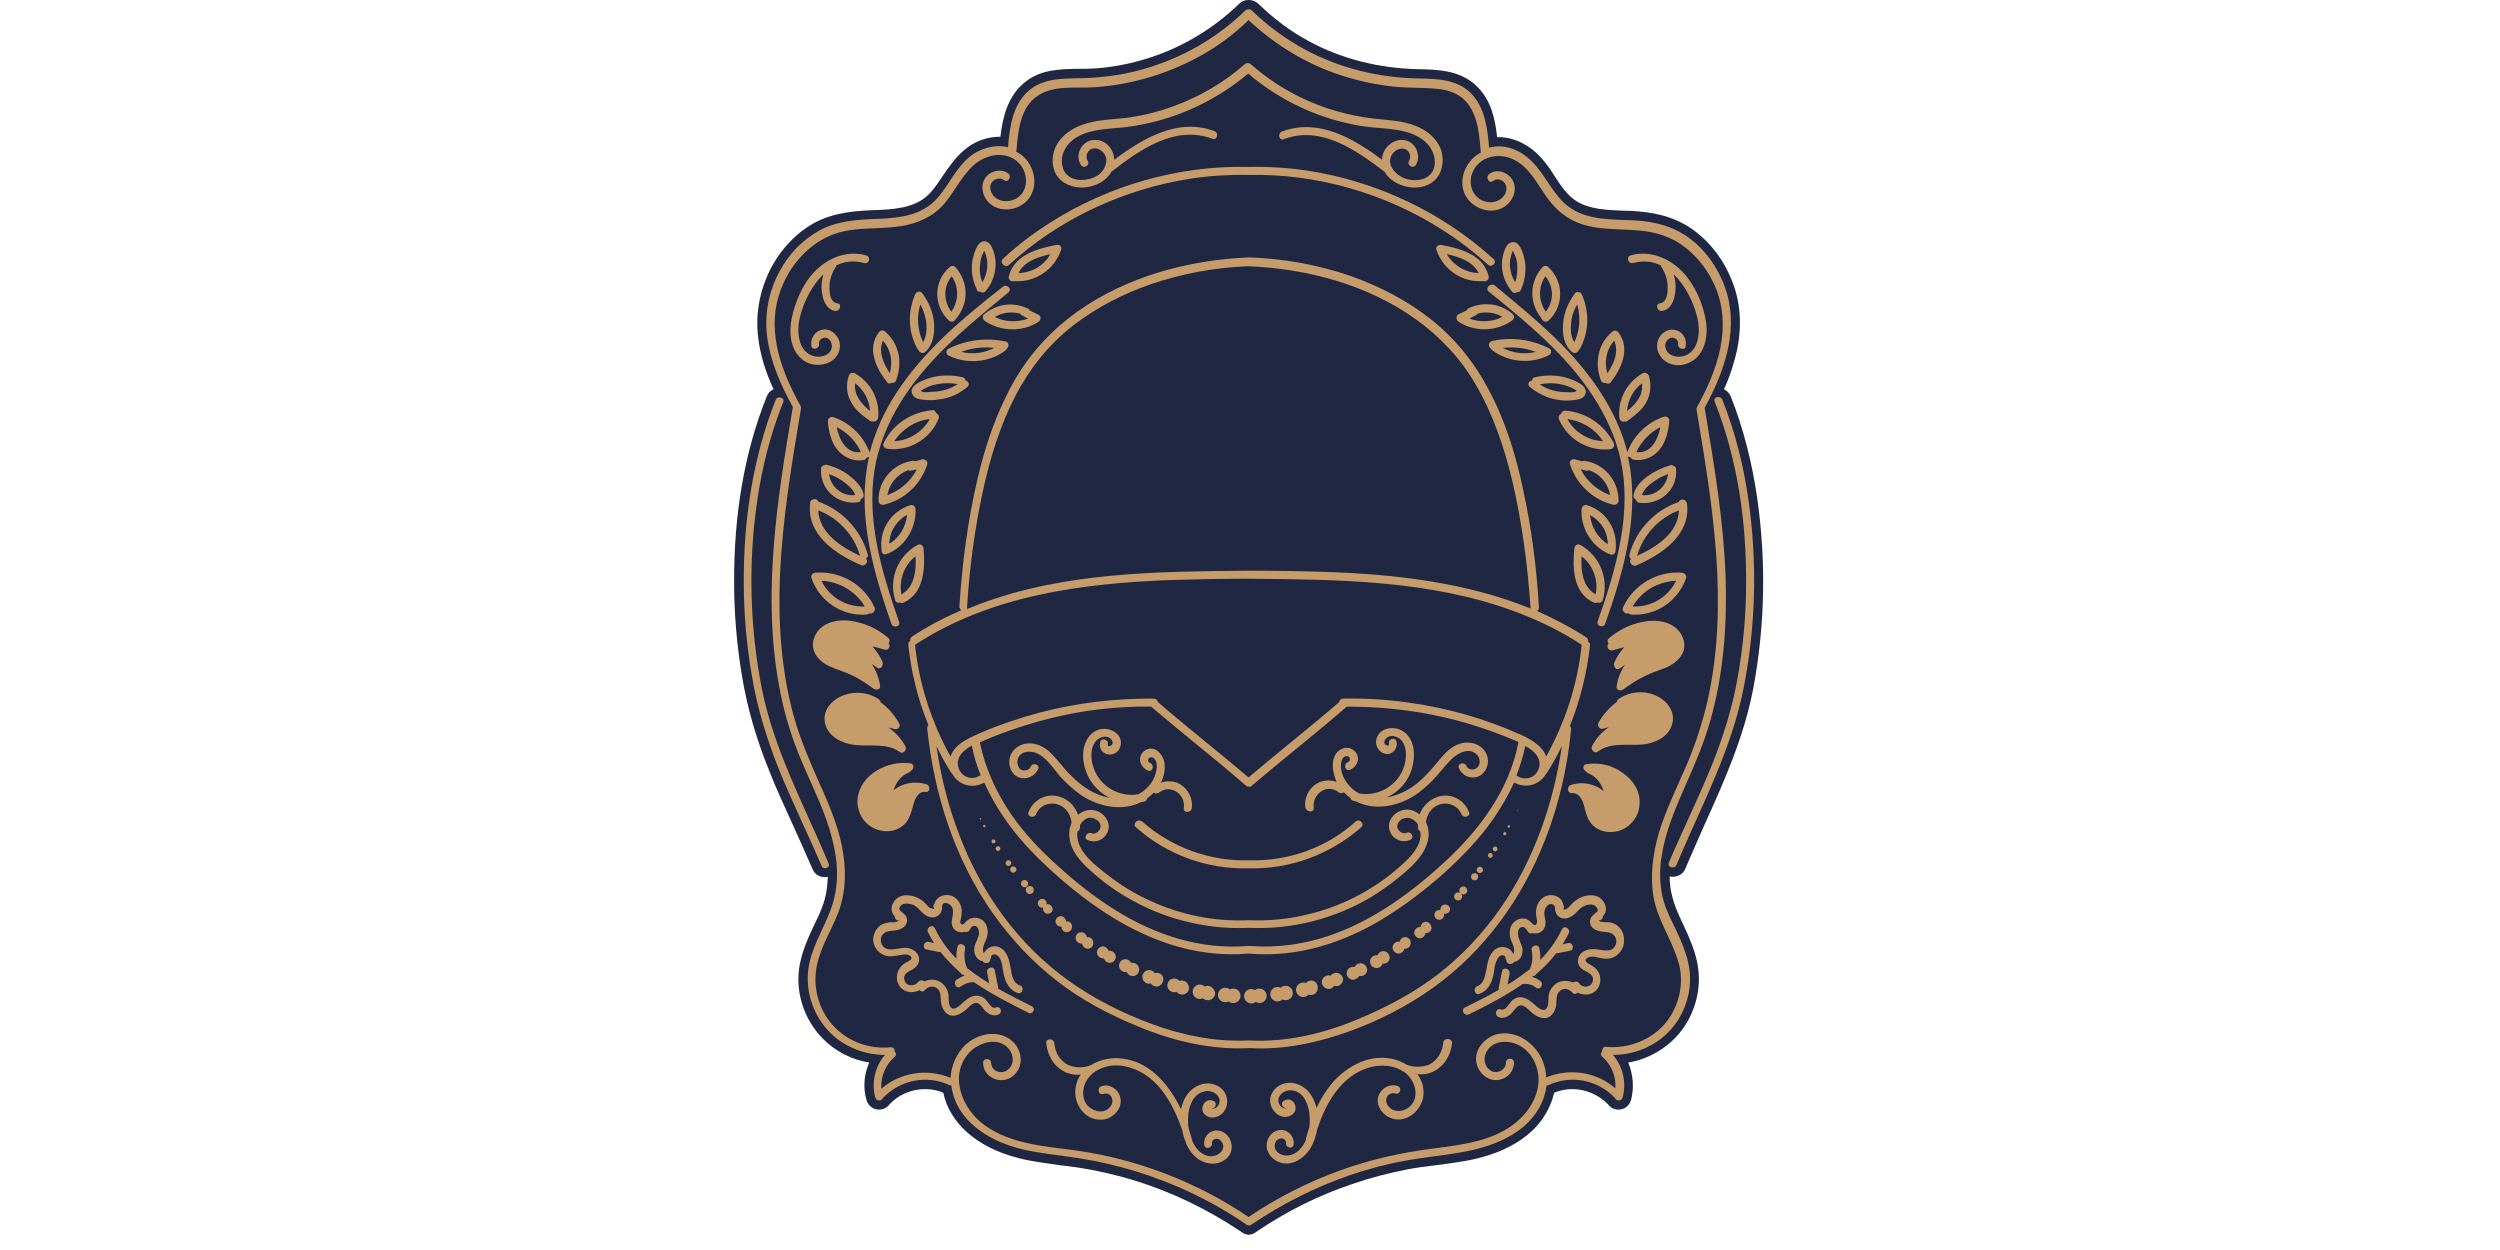 <svg xmlns="http://www.w3.org/2000/svg" xmlns:xlink="http://www.w3.org/1999/xlink" width="6912" zoomAndPan="magnify" viewBox="0 0 5184 2592" height="3456" preserveAspectRatio="xMidYMid meet" version="1.0"><defs><clipPath id="396edfbcbd"><path d="M 1522 0 L 3657 0 L 3657 2560.262 L 1522 2560.262 Z M 1522 0 " clip-rule="nonzero"/></clipPath></defs><g clip-path="url(#396edfbcbd)"><path fill="#1f2742" d="M 3644.062 1034.945 C 3633.219 959.055 3614.871 887.336 3589.016 822.285 C 3586.516 815.613 3580.676 809.777 3574.84 807.273 C 3588.184 778.086 3596.523 750.566 3602.363 723.879 C 3612.371 673.008 3609.035 624.637 3590.684 580.438 C 3574.84 540.406 3548.984 506.215 3518.125 482.031 C 3484.766 455.344 3443.062 441.164 3391.355 437.828 C 3383.012 436.996 3374.672 436.996 3367.168 436.996 C 3331.305 435.328 3297.109 434.492 3268.754 416.98 C 3250.402 405.305 3237.059 386.125 3223.715 365.273 C 3217.043 354.434 3209.535 343.594 3201.195 333.586 C 3176.176 302.727 3141.98 284.383 3107.785 284.383 C 3106.953 284.383 3106.117 284.383 3104.449 284.383 C 3100.281 246.02 3091.941 208.492 3063.582 180.137 C 3029.387 145.109 2980.18 144.273 2940.98 143.441 C 2860.914 141.773 2782.516 122.594 2714.961 85.898 C 2675.762 65.051 2640.734 38.363 2609.039 7.504 C 2603.203 2.504 2596.527 0 2589.855 0 C 2589.855 0 2589.023 0 2589.023 0 C 2589.023 0 2588.188 0 2588.188 0 C 2581.516 0 2574.844 2.504 2569.84 7.504 C 2513.961 61.715 2444.738 102.578 2368.84 124.262 C 2331.309 135.102 2292.109 141.773 2252.91 142.609 C 2247.074 142.609 2241.234 142.609 2235.398 142.609 C 2200.367 143.441 2160.336 143.441 2127.809 168.461 C 2088.609 197.648 2078.602 246.852 2074.43 283.547 C 2073.598 283.547 2072.762 283.547 2072.762 283.547 C 2046.074 283.547 2019.387 293.555 1998.535 311.902 C 1980.188 327.746 1967.676 346.094 1955.164 364.441 C 1946.824 376.949 1938.484 389.461 1929.309 399.469 C 1905.125 426.156 1869.262 433.66 1822.555 435.328 L 1820.887 435.328 C 1775.852 436.996 1729.145 439.496 1685.777 463.684 C 1650.746 483.699 1621.555 514.555 1600.703 552.082 C 1575.684 598.785 1565.676 650.488 1572.348 701.363 C 1576.52 735.555 1586.527 768.914 1604.043 807.273 C 1597.367 809.777 1592.363 815.613 1589.863 822.285 C 1543.992 936.539 1521.473 1066.637 1522.309 1209.246 C 1522.309 1274.293 1528.145 1340.176 1538.988 1404.391 C 1549.828 1468.605 1568.18 1531.988 1594.867 1597.871 C 1609.879 1636.234 1627.395 1673.762 1644.074 1710.457 C 1657.418 1740.477 1671.598 1771.336 1684.941 1802.191 C 1689.113 1813.031 1699.121 1818.871 1710.797 1818.871 C 1713.297 1818.871 1714.965 1818.871 1716.633 1818.035 C 1715.801 1840.555 1712.465 1861.402 1704.957 1880.582 C 1699.953 1893.926 1694.117 1906.438 1687.445 1919.781 C 1674.098 1948.133 1660.754 1978.156 1656.586 2011.516 C 1650.746 2063.223 1669.094 2115.762 1705.793 2153.289 C 1731.648 2179.977 1765.84 2197.488 1802.539 2203.328 C 1791.695 2227.512 1789.195 2254.199 1796.699 2280.883 C 1800.035 2292.559 1810.043 2300.898 1822.555 2300.898 C 1831.73 2300.898 1840.07 2296.73 1845.074 2289.223 C 1864.258 2269.211 1890.945 2258.367 1918.469 2258.367 C 1931.812 2258.367 1944.324 2260.871 1956 2265.875 C 1969.344 2329.254 2026.059 2379.293 2110.293 2400.977 C 2138.648 2408.48 2167.84 2411.816 2196.199 2415.988 C 2208.707 2417.656 2222.051 2419.32 2235.398 2420.988 C 2272.93 2426.828 2309.625 2435.168 2346.32 2446.008 C 2427.223 2470.195 2503.117 2506.887 2574.012 2554.426 C 2578.18 2557.762 2584.02 2560.262 2589.023 2560.262 L 2589.855 2560.262 C 2594.863 2560.262 2600.699 2557.762 2604.871 2554.426 C 2667.422 2511.891 2735.812 2477.699 2806.703 2454.348 C 2842.566 2441.84 2879.262 2432.664 2916.793 2425.16 C 2937.645 2420.988 2958.496 2418.488 2979.348 2415.988 C 2998.527 2413.484 3017.711 2410.984 3036.895 2407.648 C 3104.449 2395.973 3190.355 2363.445 3218.711 2280.051 C 3220.379 2275.047 3221.215 2270.879 3222.883 2265.875 C 3234.559 2260.871 3247.066 2258.367 3260.41 2258.367 C 3287.934 2258.367 3314.625 2270.043 3333.805 2289.223 C 3338.809 2296.73 3347.152 2300.898 3356.324 2300.898 C 3368.836 2300.898 3378.844 2292.559 3382.18 2280.883 C 3388.852 2255.031 3386.352 2227.512 3376.34 2203.328 C 3406.367 2198.324 3435.559 2184.98 3459.742 2164.965 C 3495.605 2135.777 3518.125 2091.574 3522.297 2044.039 C 3526.465 1994.836 3507.281 1953.137 3488.102 1912.273 L 3486.434 1908.938 C 3477.258 1889.758 3468.918 1868.906 3464.746 1846.391 C 3463.078 1837.219 3462.246 1827.211 3462.246 1817.203 C 3464.746 1818.035 3466.414 1818.035 3468.918 1818.035 C 3480.594 1818.035 3490.602 1811.363 3494.773 1801.355 C 3507.281 1771.336 3521.461 1740.477 3533.973 1711.289 C 3574.84 1621.223 3616.539 1527.816 3635.723 1426.906 C 3659.91 1297.645 3662.41 1165.043 3644.062 1034.945 Z M 3644.062 1034.945 " fill-opacity="1" fill-rule="nonzero"/></g><path fill="#c69c6a" d="M 3445.566 1850.562 C 3441.395 1825.543 3441.395 1799.688 3445.566 1775.504 C 3453.07 1725.465 3473.09 1678.766 3493.105 1632.898 C 3513.121 1587.863 3533.137 1541.996 3546.48 1494.461 C 3574.004 1397.719 3581.512 1295.977 3578.176 1195.902 C 3574.004 1078.312 3553.988 961.559 3534.805 845.637 C 3578.176 766.41 3609.035 675.508 3574.004 587.941 C 3559.828 552.918 3537.309 520.391 3507.281 497.039 C 3473.09 470.355 3433.891 459.512 3390.52 457.012 C 3346.316 454.508 3297.941 457.844 3258.742 432.824 C 3226.219 411.977 3210.371 374.449 3186.184 345.262 C 3161.996 316.07 3126.133 296.055 3087.77 306.062 C 3084.434 266.035 3079.43 223.5 3050.238 193.48 C 3021.883 164.289 2979.348 163.457 2940.148 162.621 C 2858.414 160.953 2778.348 141.773 2705.785 102.578 C 2665.754 80.895 2628.223 53.375 2595.695 21.684 C 2594.027 20.016 2591.523 19.18 2589.023 19.18 C 2586.52 19.18 2584.852 20.016 2582.352 21.684 C 2523.969 78.391 2452.242 120.09 2373.012 142.605 C 2333.812 154.281 2292.945 160.121 2252.91 161.789 C 2214.547 163.457 2171.176 159.285 2137.816 184.305 C 2100.285 212.66 2093.613 261.863 2090.277 305.23 C 2062.754 298.559 2031.062 307.73 2009.375 326.078 C 1981.02 350.266 1966.84 385.289 1942.656 411.977 C 1911.797 446.168 1866.758 452.008 1823.391 453.676 C 1779.188 455.344 1734.984 457.012 1694.949 480.363 C 1661.59 499.543 1634.898 528.73 1617.387 561.258 C 1594.031 602.953 1584.859 651.324 1590.695 698.027 C 1597.367 749.73 1619.055 798.934 1644.074 843.969 C 1609.879 1044.953 1576.52 1253.445 1622.391 1456.098 C 1633.23 1504.465 1649.914 1551.168 1669.93 1596.203 C 1689.945 1642.07 1712.465 1687.938 1724.973 1737.141 C 1738.32 1786.344 1740.82 1838.051 1722.473 1886.422 C 1706.625 1928.953 1680.77 1967.316 1675.766 2013.184 C 1670.762 2059.051 1687.445 2106.586 1719.969 2139.945 C 1749.996 2170.801 1792.531 2187.48 1835.066 2187.48 C 1814.215 2211.664 1806.707 2245.023 1815.051 2275.883 C 1817.551 2284.223 1828.395 2283.387 1830.895 2276.715 C 1830.895 2276.715 1831.73 2275.883 1831.73 2275.883 C 1867.594 2239.188 1921.805 2228.344 1968.508 2250.027 C 1970.176 2250.863 1971.012 2250.863 1972.68 2250.863 C 1981.855 2323.418 2049.41 2365.113 2114.465 2381.793 C 2154.496 2391.801 2196.199 2395.137 2237.898 2401.809 C 2276.266 2407.648 2313.797 2416.82 2351.324 2427.664 C 2433.895 2452.68 2513.125 2490.211 2584.852 2539.414 C 2586.52 2540.246 2587.355 2541.082 2589.855 2541.082 C 2591.523 2541.082 2593.191 2540.246 2594.859 2539.414 C 2659.082 2496.047 2728.305 2461.02 2801.699 2436 C 2838.395 2423.492 2875.926 2413.484 2914.293 2406.812 C 2954.324 2399.309 2995.191 2395.973 3035.227 2388.465 C 3103.617 2375.957 3178.676 2345.102 3202.031 2273.379 C 3204.531 2265.875 3206.199 2258.367 3207.035 2250.863 C 3208.703 2250.863 3209.535 2250.863 3211.203 2250.027 C 3257.91 2228.344 3312.121 2239.188 3347.984 2275.883 C 3347.984 2275.883 3348.82 2276.715 3348.82 2276.715 C 3351.32 2283.387 3362.164 2284.223 3364.664 2275.883 C 3373.004 2245.023 3365.5 2211.664 3344.648 2187.48 C 3382.18 2187.48 3418.875 2174.973 3448.066 2150.785 C 3480.594 2124.102 3500.609 2084.07 3503.945 2042.371 C 3508.117 1997.34 3488.934 1956.473 3469.75 1916.445 C 3458.91 1895.594 3449.734 1873.91 3445.566 1850.562 Z M 3454.738 2119.93 C 3424.715 2156.625 3377.176 2174.973 3330.469 2170.801 C 3324.633 2169.969 3322.129 2174.973 3322.129 2179.977 C 3319.629 2183.312 3317.961 2187.48 3322.129 2190.816 C 3341.312 2207.496 3351.32 2231.68 3349.652 2256.699 C 3310.453 2222.508 3254.574 2214.168 3206.199 2234.184 C 3205.367 2215.836 3200.363 2198.324 3189.52 2182.477 C 3172.004 2156.625 3141.98 2139.109 3110.289 2143.281 C 3075.258 2148.285 3046.066 2187.48 3068.586 2220.84 C 3077.762 2235.016 3095.277 2243.355 3111.957 2238.352 C 3127.801 2234.184 3139.48 2220.004 3139.48 2203.324 C 3139.48 2192.484 3122.797 2192.484 3122.797 2203.324 C 3122.797 2217.504 3106.953 2226.676 3094.441 2221.672 C 3080.262 2215.836 3075.258 2199.156 3080.262 2185.812 C 3091.938 2154.957 3131.973 2154.957 3155.324 2170.801 C 3177.844 2184.98 3190.355 2212.5 3190.355 2238.352 C 3190.355 2268.375 3175.34 2296.73 3154.492 2317.578 C 3106.117 2365.949 3033.559 2373.453 2970.172 2381.793 C 2905.117 2390.133 2841.73 2404.312 2779.18 2426.828 C 2712.457 2451.012 2648.238 2483.539 2589.023 2523.566 C 2483.102 2451.848 2360.5 2404.312 2233.73 2385.965 C 2168.676 2376.789 2097.781 2373.453 2041.902 2333.426 C 1996.031 2300.898 1966.84 2231.68 2008.543 2184.145 C 2028.559 2161.629 2069.426 2148.285 2091.945 2174.973 C 2102.789 2188.316 2103.621 2208.332 2088.609 2219.172 C 2075.266 2228.344 2056.082 2220.84 2055.246 2204.16 C 2055.246 2193.32 2037.734 2193.32 2038.566 2204.16 C 2039.402 2236.684 2078.602 2250.863 2101.953 2230.012 C 2126.973 2207.496 2117.801 2168.301 2090.277 2152.453 C 2061.922 2135.777 2025.223 2144.949 2001.871 2166.633 C 1983.523 2184.145 1972.68 2209.164 1971.012 2235.016 C 1922.637 2215.004 1867.594 2223.344 1827.559 2257.535 C 1825.891 2232.516 1835.898 2208.332 1855.082 2191.652 C 1859.254 2188.316 1858.418 2183.312 1855.082 2180.809 C 1855.918 2175.805 1853.414 2171.637 1846.742 2171.637 C 1805.039 2175.805 1762.504 2161.629 1732.48 2131.605 C 1702.457 2102.418 1687.445 2059.051 1691.613 2017.355 C 1695.785 1972.32 1722.473 1933.125 1738.32 1892.258 C 1755 1848.059 1755 1800.523 1745.824 1754.656 C 1736.652 1708.789 1717.469 1664.586 1698.285 1622.055 C 1678.27 1577.023 1659.086 1531.988 1645.742 1484.453 C 1619.887 1390.215 1613.215 1290.973 1617.387 1193.398 C 1622.391 1077.48 1641.57 962.391 1660.754 848.141 C 1660.754 848.141 1660.754 848.141 1660.754 847.305 C 1661.59 845.637 1660.754 843.137 1659.922 841.469 C 1621.555 772.25 1590.695 692.188 1614.883 612.961 C 1634.066 549.582 1684.105 493.707 1749.996 479.527 C 1789.195 471.188 1830.062 475.359 1870.094 468.688 C 1904.289 462.848 1935.984 448.672 1958.5 421.984 C 1978.52 397.801 1992.695 368.613 2014.379 346.93 C 2037.734 322.742 2077.766 311.07 2106.957 332.75 C 2135.312 354.434 2136.148 403.637 2098.617 415.312 C 2081.938 420.316 2062.754 415.312 2055.246 397.801 C 2051.91 389.461 2052.746 380.289 2060.254 374.449 C 2066.926 369.445 2075.266 368.613 2081.938 373.617 C 2090.277 380.289 2099.449 365.277 2090.277 359.438 C 2076.934 349.43 2056.914 353.602 2046.074 365.277 C 2033.562 378.621 2035.23 398.633 2044.406 412.812 C 2064.422 442.836 2109.461 439.5 2131.145 414.48 C 2155.332 386.125 2145.324 341.926 2117.801 321.074 C 2114.465 318.574 2110.293 316.07 2106.957 314.402 C 2106.957 313.57 2107.793 312.734 2107.793 311.902 C 2111.129 271.871 2115.297 222.668 2151.996 198.484 C 2185.355 175.965 2230.395 183.473 2268.758 180.969 C 2345.488 175.965 2421.383 153.449 2488.941 115.922 C 2525.637 95.906 2559 70.887 2589.023 41.699 C 2644.07 93.406 2709.957 133.434 2782.516 156.785 C 2819.215 168.461 2857.578 176.801 2895.945 180.137 C 2915.961 181.805 2935.145 181.805 2955.16 182.637 C 2974.344 183.473 2994.359 184.305 3012.707 191.812 C 3061.082 210.992 3066.918 267.703 3070.254 312.734 C 3070.254 313.57 3070.254 314.402 3071.09 316.07 C 3043.566 330.25 3026.051 362.773 3034.391 394.465 C 3044.398 431.16 3094.441 451.176 3125.301 424.488 C 3140.312 411.145 3146.984 387.793 3134.477 370.281 C 3124.465 356.102 3101.949 349.43 3087.77 361.105 C 3079.43 367.777 3087.77 381.957 3096.109 375.285 C 3108.621 366.109 3125.301 377.785 3123.633 392.797 C 3121.965 409.477 3106.117 419.484 3090.27 419.484 C 3056.078 418.648 3040.23 381.957 3055.242 353.602 C 3072.758 320.242 3115.293 316.07 3145.316 334.418 C 3172.84 351.098 3187.852 381.121 3205.367 406.141 C 3224.551 433.66 3247.902 454.512 3281.262 465.352 C 3318.793 477.027 3357.992 474.523 3396.359 477.859 C 3433.055 480.363 3467.25 491.203 3496.441 514.555 C 3522.297 535.402 3542.312 562.09 3555.656 592.113 C 3593.188 678.012 3561.496 767.246 3518.961 843.969 C 3518.125 846.473 3517.293 848.141 3518.125 849.809 C 3518.125 849.809 3518.125 849.809 3518.125 850.641 C 3551.488 1049.125 3585.68 1254.277 3540.645 1453.598 C 3529.801 1500.297 3514.789 1546.164 3495.605 1590.367 C 3476.426 1634.566 3454.738 1678.766 3440.562 1724.633 C 3427.219 1769.668 3420.543 1818.035 3429.719 1864.738 C 3438.895 1909.773 3465.582 1947.301 3478.926 1990.668 C 3493.105 2031.531 3484.766 2082.402 3454.738 2119.93 Z M 3454.738 2119.93 " fill-opacity="1" fill-rule="nonzero"/><path fill="#c69c6a" d="M 2899.281 1820.539 C 2916.793 1806.359 2935.145 1790.516 2947.652 1772.168 C 2960.164 1754.656 2966.836 1731.305 2959.328 1710.457 C 2958.496 1708.789 2957.66 1707.121 2956.828 1705.453 C 2958.496 1689.605 2967.668 1674.594 2983.516 1668.758 C 3001.031 1662.086 3022.715 1669.59 3030.223 1687.938 C 3034.391 1697.945 3050.238 1693.777 3046.066 1683.77 C 3036.059 1657.914 3008.535 1643.738 2981.848 1652.078 C 2963.5 1657.914 2950.156 1672.094 2943.484 1688.773 C 2935.145 1682.102 2925.969 1677.93 2915.125 1678.766 C 2895.109 1680.434 2875.926 1698.781 2880.93 1719.629 C 2885.102 1738.809 2905.953 1749.652 2924.301 1741.312 C 2934.309 1737.141 2925.969 1722.129 2915.961 1727.133 C 2910.121 1729.637 2903.449 1725.465 2900.113 1721.297 C 2895.109 1714.625 2897.613 1706.285 2903.449 1701.281 C 2915.961 1690.441 2932.641 1697.113 2940.148 1709.621 C 2940.148 1712.125 2940.148 1713.793 2940.148 1716.293 C 2940.148 1719.629 2942.648 1722.133 2945.152 1723.797 C 2950.988 1757.156 2914.293 1787.18 2891.773 1806.359 C 2838.395 1850.562 2774.176 1882.25 2706.621 1897.262 C 2668.254 1906.438 2628.223 1909.773 2589.023 1908.105 C 2518.965 1911.441 2448.906 1897.262 2385.52 1868.074 C 2353.828 1853.898 2323.805 1835.551 2296.281 1813.867 C 2270.426 1793.852 2233.73 1766.332 2233.73 1730.469 C 2233.73 1727.969 2233.73 1726.301 2234.562 1723.797 C 2237.066 1722.965 2238.734 1720.461 2239.566 1716.293 C 2239.566 1714.625 2239.566 1712.125 2239.566 1710.457 C 2246.238 1699.613 2257.082 1691.273 2270.426 1697.945 C 2277.934 1701.281 2284.605 1709.621 2281.27 1717.961 C 2278.766 1724.633 2270.426 1730.469 2263.754 1727.969 C 2253.746 1723.797 2245.406 1737.977 2255.414 1742.145 C 2271.262 1748.816 2288.773 1742.145 2296.281 1726.301 C 2304.621 1709.621 2293.777 1690.441 2277.934 1682.934 C 2262.918 1676.262 2247.074 1679.598 2235.398 1689.605 C 2229.559 1672.094 2216.215 1657.914 2197.031 1652.078 C 2170.344 1643.738 2142.82 1657.914 2132.812 1683.77 C 2128.641 1693.777 2145.324 1697.945 2148.66 1687.938 C 2156.164 1669.59 2177.016 1662.086 2195.363 1668.758 C 2211.211 1674.594 2220.383 1689.605 2222.051 1706.285 C 2214.547 1722.129 2216.215 1741.312 2222.887 1757.156 C 2232.062 1778.008 2248.742 1794.684 2266.258 1809.695 C 2282.938 1824.707 2300.449 1838.051 2318.801 1849.727 C 2356.332 1873.91 2397.199 1893.094 2439.734 1905.602 C 2488.105 1919.781 2538.98 1926.453 2589.855 1923.949 C 2679.098 1928.121 2769.172 1904.77 2845.066 1858.902 C 2864.25 1847.227 2881.766 1834.715 2899.281 1820.539 Z M 2899.281 1820.539 " fill-opacity="1" fill-rule="nonzero"/><path fill="#c69c6a" d="M 2724.137 1674.594 C 2720.797 1646.242 2751.656 1623.723 2775.844 1642.906 C 2779.18 1645.406 2783.352 1645.406 2786.688 1642.906 C 2790.855 1647.074 2795.027 1651.242 2800.031 1654.578 C 2800.863 1657.082 2802.531 1659.582 2805.871 1660.418 C 2808.371 1661.25 2810.039 1661.25 2812.543 1662.086 C 2846.738 1679.598 2888.438 1673.762 2921.797 1656.246 C 2939.312 1647.074 2955.16 1633.73 2969.34 1619.555 C 2983.516 1605.375 2995.191 1588.695 3009.371 1574.52 C 3023.551 1561.176 3047.734 1547.832 3063.582 1566.18 C 3069.422 1572.852 3070.254 1584.527 3063.582 1591.199 C 3057.746 1597.871 3044.398 1597.035 3041.062 1588.695 C 3036.895 1578.688 3021.047 1582.859 3025.219 1592.867 C 3031.055 1606.211 3043.566 1613.715 3058.578 1612.047 C 3073.59 1609.547 3083.598 1597.035 3085.266 1582.023 C 3086.934 1566.18 3077.762 1551.168 3063.582 1544.496 C 3048.57 1536.992 3031.055 1538.66 3016.043 1547 C 3001.031 1555.34 2990.188 1568.684 2979.348 1582.023 C 2966.836 1597.035 2954.324 1611.215 2939.312 1623.723 C 2920.965 1638.734 2898.445 1649.574 2875.094 1653.746 C 2902.617 1641.238 2924.301 1616.219 2930.141 1583.691 C 2935.145 1559.508 2930.973 1528.652 2907.621 1515.309 C 2887.605 1503.633 2855.91 1510.305 2853.41 1536.992 C 2852.574 1550.336 2862.582 1562.844 2875.926 1563.68 C 2890.105 1563.68 2898.445 1550.336 2895.945 1537.824 C 2893.441 1526.984 2877.594 1531.988 2880.098 1541.996 C 2881.766 1548.668 2871.758 1546.164 2870.922 1541.16 C 2869.254 1536.156 2873.426 1531.152 2877.594 1528.652 C 2885.102 1523.648 2895.945 1526.984 2902.617 1531.988 C 2918.461 1545.332 2916.793 1571.184 2911.789 1588.695 C 2899.281 1628.727 2858.414 1652.078 2818.379 1645.406 C 2804.203 1637.902 2791.691 1624.559 2785.02 1609.547 C 2780.848 1600.371 2779.18 1588.695 2781.684 1578.688 C 2782.516 1573.688 2786.688 1567.848 2792.523 1567.848 C 2800.031 1567.848 2801.699 1577.855 2795.027 1580.355 C 2785.02 1584.527 2789.188 1600.371 2799.199 1596.203 C 2814.211 1590.363 2822.551 1571.184 2809.207 1557.84 C 2796.695 1544.496 2775.844 1551.168 2768.34 1566.18 C 2760 1582.023 2764.168 1603.707 2770.84 1619.555 C 2770.84 1620.387 2771.676 1620.387 2771.676 1621.223 C 2758.332 1617.051 2744.152 1617.051 2730.809 1624.559 C 2714.129 1634.566 2704.117 1654.578 2706.621 1673.762 C 2709.121 1685.438 2725.805 1685.438 2724.137 1674.594 Z M 2724.137 1674.594 " fill-opacity="1" fill-rule="nonzero"/><path fill="#c69c6a" d="M 3481.43 1040.785 C 3431.387 1057.465 3392.188 1099.16 3378.844 1150.031 C 3378.008 1154.203 3379.676 1157.539 3382.18 1159.207 C 3376.34 1164.211 3383.848 1175.887 3393.023 1172.551 C 3444.73 1150.035 3506.449 1110.004 3498.109 1044.121 C 3496.441 1034.113 3483.098 1033.277 3481.43 1040.785 Z M 3394.691 1152.535 C 3407.199 1109.168 3439.727 1074.145 3481.43 1058.297 C 3479.762 1105 3435.559 1134.188 3394.691 1152.535 Z M 3394.691 1152.535 " fill-opacity="1" fill-rule="nonzero"/><path fill="#c69c6a" d="M 3398.859 1042.453 C 3440.562 1048.289 3478.926 1016.598 3475.59 973.234 C 3475.59 969.062 3473.09 966.562 3469.75 965.727 C 3468.082 964.059 3465.582 964.059 3463.078 964.895 C 3446.398 969.898 3430.555 977.402 3416.375 987.41 C 3403.031 997.418 3390.52 1009.926 3387.184 1026.605 C 3386.348 1031.609 3388.852 1034.945 3393.023 1036.613 C 3393.023 1039.117 3394.691 1041.617 3398.859 1042.453 Z M 3429.719 998.254 C 3438.895 991.582 3448.902 986.578 3458.91 983.242 C 3455.574 1009.094 3432.223 1029.941 3404.699 1026.605 C 3408.867 1014.098 3419.711 1004.922 3429.719 998.254 Z M 3429.719 998.254 " fill-opacity="1" fill-rule="nonzero"/><path fill="#c69c6a" d="M 3406.367 773.918 C 3373.84 792.262 3353.824 828.957 3357.992 866.484 C 3358.828 873.156 3364.664 875.66 3369.668 873.992 C 3371.336 874.824 3373.84 873.992 3375.508 872.324 C 3389.684 861.48 3405.531 849.809 3413.871 833.961 C 3423.047 817.281 3424.715 797.266 3418.875 778.922 C 3416.375 773.918 3411.371 771.414 3406.367 773.918 Z M 3373.84 852.309 C 3375.508 829.793 3386.348 808.941 3404.699 794.766 C 3408.035 818.949 3393.023 837.297 3373.84 852.309 Z M 3373.84 852.309 " fill-opacity="1" fill-rule="nonzero"/><path fill="#c69c6a" d="M 3329.637 793.93 C 3332.973 796.434 3337.141 796.434 3339.645 793.098 C 3362.164 764.742 3381.344 723.043 3356.324 689.688 C 3352.988 685.516 3347.984 683.848 3342.98 688.02 C 3312.957 713.039 3306.285 753.066 3319.629 788.926 C 3321.297 793.098 3325.465 794.766 3329.637 793.93 Z M 3347.152 706.367 C 3357.16 728.883 3347.152 753.902 3332.973 773.918 C 3326.301 749.73 3330.469 725.547 3347.152 706.367 Z M 3347.152 706.367 " fill-opacity="1" fill-rule="nonzero"/><path fill="#c69c6a" d="M 3259.578 729.715 C 3265.418 734.719 3272.09 730.551 3273.758 725.547 C 3274.59 724.711 3275.426 723.879 3276.258 723.043 C 3295.441 688.02 3296.273 646.32 3279.594 609.625 C 3277.094 605.457 3269.586 603.789 3266.25 607.957 C 3252.07 626.305 3242.898 647.988 3241.23 671.34 C 3239.562 690.52 3242.062 715.539 3259.578 729.715 Z M 3257.91 670.504 C 3258.742 657.16 3262.914 643.82 3270.422 631.309 C 3277.926 657.16 3276.258 684.684 3264.582 709.703 C 3257.074 698.027 3256.242 683.016 3257.91 670.504 Z M 3257.91 670.504 " fill-opacity="1" fill-rule="nonzero"/><path fill="#c69c6a" d="M 3197.027 661.332 C 3198.695 666.336 3206.199 669.672 3211.203 664.668 C 3243.73 634.645 3242.898 582.938 3210.371 553.75 C 3207.035 550.414 3202.031 550.414 3198.695 553.75 C 3171.172 583.773 3170.336 627.973 3196.191 659.664 C 3195.359 659.664 3196.191 660.496 3197.027 661.332 Z M 3204.531 572.934 C 3222.047 594.613 3222.883 623.805 3205.367 646.32 C 3189.52 623.805 3189.52 594.613 3204.531 572.934 Z M 3204.531 572.934 " fill-opacity="1" fill-rule="nonzero"/><path fill="#c69c6a" d="M 3135.309 604.621 C 3138.645 608.793 3142.816 607.957 3146.152 605.457 C 3149.488 606.289 3151.988 604.621 3153.656 601.285 C 3161.996 582.105 3165.332 561.258 3161.996 541.242 C 3159.496 527.898 3151.156 493.707 3131.137 503.715 C 3123.633 507.047 3120.297 517.055 3117.793 525.395 C 3115.293 534.57 3113.625 543.742 3114.457 553.75 C 3115.293 571.266 3122.797 589.609 3135.309 604.621 Z M 3136.141 522.059 C 3136.141 521.227 3136.977 521.227 3136.977 520.391 C 3136.977 520.391 3137.812 521.227 3137.812 521.227 C 3138.645 524.562 3141.148 527.898 3141.98 530.398 C 3144.484 537.07 3146.152 543.742 3146.152 550.414 C 3146.984 562.09 3145.316 574.598 3141.98 585.441 C 3130.305 567.094 3126.969 542.074 3136.141 522.059 Z M 3136.141 522.059 " fill-opacity="1" fill-rule="nonzero"/><path fill="#c69c6a" d="M 3076.094 582.938 C 3081.93 584.605 3088.602 579.602 3086.934 572.934 C 3076.094 527.898 3028.555 515.387 2988.52 507.883 C 2982.684 507.047 2976.012 512.051 2978.512 517.891 C 2992.691 559.59 3031.891 586.273 3076.094 582.938 Z M 3000.195 527.062 C 3026.051 532.902 3054.406 542.074 3066.086 566.262 C 3039.395 565.426 3014.375 551.25 3000.195 527.062 Z M 3000.195 527.062 " fill-opacity="1" fill-rule="nonzero"/><path fill="#c69c6a" d="M 3024.383 667.168 C 3057.746 688.852 3102.781 688.02 3135.309 664.668 C 3139.48 661.332 3141.148 655.492 3136.977 651.324 C 3111.957 629.641 3076.926 624.637 3046.066 638.816 C 3043.566 639.648 3042.73 641.316 3041.898 642.984 C 3036.059 646.32 3030.223 648.82 3023.551 652.156 C 3018.547 655.492 3019.379 663.832 3024.383 667.168 Z M 3115.293 657.16 C 3093.605 668.004 3068.586 668.836 3046.902 660.496 C 3051.07 657.996 3056.078 656.328 3060.246 653.824 C 3061.914 652.992 3062.75 652.156 3063.582 650.488 C 3081.098 645.488 3100.281 647.988 3115.293 657.16 Z M 3115.293 657.16 " fill-opacity="1" fill-rule="nonzero"/><path fill="#c69c6a" d="M 3091.105 722.211 C 3091.938 723.879 3092.773 725.547 3094.441 726.379 C 3127.801 751.398 3174.508 755.57 3212.039 736.387 C 3217.875 733.887 3217.875 724.711 3212.039 722.211 C 3175.34 703.863 3133.641 698.027 3093.605 707.199 C 3085.266 709.703 3086.102 718.875 3091.105 722.211 Z M 3184.516 729.715 C 3161.164 735.555 3136.977 732.219 3116.125 721.375 C 3139.477 718.875 3162.832 721.375 3184.516 729.715 Z M 3184.516 729.715 " fill-opacity="1" fill-rule="nonzero"/><path fill="#c69c6a" d="M 3172.004 802.27 C 3188.688 815.613 3207.867 825.621 3229.555 828.957 C 3240.395 830.625 3250.402 831.461 3261.246 829.793 C 3269.586 828.957 3281.262 828.125 3286.266 819.785 C 3297.109 799.77 3262.914 788.094 3250.402 783.926 C 3228.719 777.254 3205.367 777.254 3182.848 782.258 C 3178.676 783.09 3177.008 785.594 3177.008 788.926 C 3170.336 789.762 3166.168 797.266 3172.004 802.27 Z M 3234.559 796.434 C 3242.062 798.102 3249.57 799.77 3256.242 803.105 C 3258.742 803.938 3262.082 805.605 3264.582 807.273 C 3266.25 808.109 3267.918 808.941 3269.586 810.609 C 3269.586 810.609 3268.754 810.609 3267.918 811.445 C 3263.75 814.781 3251.238 813.113 3246.234 813.113 C 3238.727 813.113 3232.055 812.277 3224.551 810.609 C 3212.871 808.109 3202.031 803.105 3192.855 797.266 C 3206.199 793.93 3220.379 793.93 3234.559 796.434 Z M 3234.559 796.434 " fill-opacity="1" fill-rule="nonzero"/><path fill="#c69c6a" d="M 3338.809 931.535 C 3345.484 930.703 3348.82 924.863 3346.316 919.027 C 3327.133 880.664 3288.77 854.812 3245.398 851.477 C 3241.23 851.477 3237.895 853.977 3237.895 857.312 C 3233.723 858.98 3230.387 863.984 3232.891 869.82 C 3250.402 910.688 3293.773 936.539 3338.809 931.535 Z M 3323.797 914.855 C 3292.938 913.188 3265.418 896.508 3250.402 869.82 C 3250.402 869.82 3250.402 868.988 3250.402 868.988 C 3281.262 873.156 3307.953 889.836 3323.797 914.855 Z M 3323.797 914.855 " fill-opacity="1" fill-rule="nonzero"/><path fill="#c69c6a" d="M 3345.484 1046.621 C 3350.488 1047.457 3356.324 1044.121 3356.324 1038.281 C 3356.324 997.418 3327.133 961.559 3286.266 955.719 C 3283.766 955.719 3282.098 955.719 3280.43 956.555 C 3275.426 954.887 3270.422 954.051 3265.418 952.383 C 3259.578 950.715 3252.906 956.555 3255.406 962.391 C 3268.754 1004.09 3302.945 1036.613 3345.484 1046.621 Z M 3338.809 1026.605 C 3312.957 1017.434 3290.438 998.254 3277.926 973.234 C 3281.262 974.066 3284.598 974.902 3288.77 975.734 C 3291.27 976.57 3293.773 975.734 3295.441 974.902 C 3317.961 983.242 3334.641 1002.422 3338.809 1026.605 Z M 3338.809 1026.605 " fill-opacity="1" fill-rule="nonzero"/><path fill="#c69c6a" d="M 3290.438 1047.457 C 3284.598 1045.789 3280.43 1049.957 3279.594 1055.797 C 3277.094 1093.324 3298.777 1130.852 3333.805 1147.531 C 3334.641 1148.367 3336.309 1148.367 3337.141 1148.367 C 3341.312 1151.699 3347.984 1150.867 3349.652 1144.195 C 3356.324 1100.828 3332.137 1059.965 3290.438 1047.457 Z M 3297.109 1068.305 C 3319.629 1079.98 3333.805 1102.496 3333.805 1128.352 C 3312.957 1115.008 3299.609 1092.488 3297.109 1068.305 Z M 3297.109 1068.305 " fill-opacity="1" fill-rule="nonzero"/><path fill="#c69c6a" d="M 3304.617 1249.273 C 3307.117 1250.941 3310.453 1250.109 3312.957 1249.273 C 3317.125 1250.941 3322.129 1249.273 3323.797 1243.438 C 3336.309 1199.238 3317.125 1152.535 3277.094 1130.02 C 3271.254 1126.684 3264.582 1130.852 3264.582 1137.523 C 3260.41 1178.387 3262.082 1230.094 3304.617 1249.273 Z M 3279.594 1153.367 C 3303.781 1172.551 3314.625 1202.574 3308.785 1232.594 C 3281.262 1216.75 3277.926 1183.391 3279.594 1153.367 Z M 3279.594 1153.367 " fill-opacity="1" fill-rule="nonzero"/><path fill="#c69c6a" d="M 3488.102 1187.562 C 3436.391 1183.391 3387.184 1212.582 3365.5 1259.281 C 3362.164 1266.789 3370.504 1274.293 3376.34 1271.793 C 3378.008 1272.625 3379.676 1273.461 3381.344 1274.293 C 3433.055 1278.465 3479.762 1246.773 3496.441 1198.402 C 3498.109 1193.398 3493.105 1188.395 3488.102 1187.562 Z M 3385.516 1257.613 C 3404.699 1225.09 3438.059 1205.91 3475.59 1204.242 C 3458.91 1238.434 3423.879 1259.281 3385.516 1257.613 Z M 3385.516 1257.613 " fill-opacity="1" fill-rule="nonzero"/><path fill="#c69c6a" d="M 3086.934 604.621 C 3166.168 668.836 3247.902 735.555 3303.781 822.285 C 3329.637 862.316 3350.488 906.516 3360.496 953.219 C 3372.172 1006.59 3370.504 1061.633 3361.328 1115.008 C 3351.32 1174.219 3332.973 1231.762 3312.957 1288.473 C 3309.621 1298.477 3325.465 1303.48 3328.801 1292.641 C 3364.664 1190.898 3396.359 1081.648 3380.512 972.398 C 3378.844 963.227 3377.176 954.887 3375.508 945.711 C 3377.176 947.379 3378.844 948.215 3381.344 948.215 C 3382.18 950.715 3383.848 952.383 3387.184 953.219 C 3407.199 956.555 3427.215 949.047 3440.562 933.203 C 3454.738 916.523 3459.742 894.008 3461.41 872.324 C 3462.246 867.32 3455.574 862.316 3450.57 863.984 C 3415.539 875.66 3387.184 903.18 3374.672 937.371 C 3374.672 937.371 3374.672 938.207 3374.672 938.207 C 3352.988 851.477 3298.777 775.586 3236.227 712.203 C 3192.855 668.836 3146.152 630.477 3098.609 591.277 C 3090.27 586.273 3078.594 597.949 3086.934 604.621 Z M 3443.062 885.668 C 3438.059 911.52 3423.047 941.543 3393.023 937.371 C 3403.863 914.855 3421.379 896.508 3443.062 885.668 Z M 3443.062 885.668 " fill-opacity="1" fill-rule="nonzero"/><path fill="#c69c6a" d="M 3488.934 1320.996 C 3477.258 1293.473 3446.398 1285.137 3418.875 1287.637 C 3388.02 1290.973 3359.66 1303.48 3336.309 1323.496 C 3332.137 1326.832 3332.973 1331.004 3335.473 1334.34 C 3330.469 1339.344 3334.641 1351.02 3343.816 1348.516 C 3352.156 1346.016 3360.496 1344.348 3368 1341.844 C 3359.66 1351.852 3352.156 1362.691 3347.152 1374.367 C 3344.648 1381.039 3351.32 1391.883 3358.828 1386.043 C 3362.164 1383.543 3366.332 1381.039 3369.668 1378.539 C 3360.496 1391.883 3354.656 1406.895 3352.156 1423.574 C 3351.32 1431.91 3361.328 1433.578 3366.332 1429.41 C 3379.676 1419.402 3393.855 1410.23 3408.867 1402.723 C 3423.879 1395.219 3439.727 1390.215 3454.738 1384.375 C 3481.43 1372.699 3501.445 1349.352 3488.934 1320.996 Z M 3488.934 1320.996 " fill-opacity="1" fill-rule="nonzero"/><path fill="#c69c6a" d="M 3430.555 1441.086 C 3406.367 1431.078 3378.008 1434.414 3356.324 1449.426 C 3353.824 1451.094 3352.988 1453.594 3352.988 1455.262 C 3337.141 1466.938 3323.797 1481.949 3314.625 1498.629 C 3311.289 1505.301 3317.125 1512.805 3323.797 1511.137 C 3327.969 1510.305 3332.137 1508.637 3336.309 1507.801 C 3321.297 1517.809 3309.621 1531.152 3301.281 1547 C 3297.941 1553.672 3305.449 1563.68 3312.957 1558.676 C 3340.477 1537.824 3376.34 1547 3408.035 1543.664 C 3433.891 1540.328 3462.246 1526.984 3468.082 1498.629 C 3473.922 1472.777 3453.906 1450.258 3430.555 1441.086 Z M 3430.555 1441.086 " fill-opacity="1" fill-rule="nonzero"/><path fill="#c69c6a" d="M 3366.332 1603.707 C 3344.648 1587.027 3317.125 1580.355 3289.602 1584.527 C 3280.43 1585.359 3282.098 1597.035 3289.602 1600.371 C 3290.438 1602.039 3292.105 1602.875 3293.773 1603.707 C 3310.453 1610.379 3319.629 1623.723 3325.465 1640.402 C 3307.117 1625.391 3281.262 1619.555 3257.074 1627.895 C 3248.734 1630.395 3249.57 1645.406 3259.578 1644.57 C 3274.59 1643.738 3281.262 1658.75 3284.598 1670.426 C 3287.934 1682.934 3290.438 1695.445 3297.941 1705.453 C 3312.121 1725.465 3339.645 1729.637 3361.328 1721.297 C 3383.848 1712.121 3398.859 1691.273 3399.695 1667.922 C 3402.195 1641.238 3386.348 1617.887 3366.332 1603.707 Z M 3366.332 1603.707 " fill-opacity="1" fill-rule="nonzero"/><path fill="#c69c6a" d="M 3352.156 1918.113 C 3346.316 1913.941 3339.645 1912.273 3332.137 1912.273 C 3327.969 1912.273 3323.797 1912.273 3319.629 1911.441 C 3317.125 1910.605 3315.457 1908.105 3313.789 1908.105 C 3319.629 1909.773 3323.797 1904.77 3323.797 1899.766 C 3337.977 1885.586 3326.301 1861.402 3307.117 1857.234 C 3295.441 1854.73 3282.098 1858.066 3272.09 1863.902 C 3267.086 1867.238 3262.914 1870.574 3258.742 1874.746 C 3257.074 1877.246 3254.574 1878.914 3252.906 1881.418 C 3251.238 1883.086 3248.734 1884.754 3246.234 1885.586 C 3243.73 1886.422 3242.062 1886.422 3242.062 1883.918 C 3243.73 1880.582 3242.898 1877.246 3241.23 1874.746 C 3237.895 1857.234 3214.539 1850.562 3199.527 1861.402 C 3191.188 1867.238 3186.184 1877.246 3185.352 1887.254 C 3184.516 1893.094 3185.352 1898.098 3186.184 1903.934 C 3187.02 1907.27 3187.852 1910.605 3187.02 1913.941 C 3185.352 1918.945 3181.18 1919.781 3177.844 1915.609 C 3177.008 1914.777 3176.176 1913.109 3175.34 1913.109 C 3171.172 1908.938 3167 1905.602 3161.164 1904.77 C 3151.988 1903.102 3141.98 1908.105 3136.141 1915.609 C 3130.305 1923.949 3129.469 1935.625 3131.973 1945.633 C 3133.641 1951.469 3136.977 1957.309 3138.645 1963.145 C 3139.48 1964.812 3141.148 1975.656 3137.809 1978.156 C 3135.309 1971.484 3129.469 1966.48 3122.797 1964.812 C 3111.957 1961.477 3101.113 1965.648 3094.441 1974.82 C 3086.102 1984.828 3084.434 1998.172 3081.93 2011.516 C 3079.43 2024.023 3076.926 2039.871 3063.582 2044.875 C 3053.574 2048.211 3057.746 2064.891 3067.754 2060.719 C 3085.266 2054.883 3093.605 2038.203 3096.945 2020.688 C 3098.613 2010.68 3099.445 1999.004 3104.449 1989.832 C 3106.117 1985.664 3109.453 1981.492 3114.457 1980.66 C 3117.793 1980.66 3121.129 1982.328 3121.965 1984.828 C 3121.129 1986.496 3121.965 1989 3123.633 1990.668 C 3122.797 1999.84 3135.309 2001.508 3139.477 1994.836 C 3151.156 1993.168 3158.66 1980.66 3156.992 1967.316 C 3155.324 1957.309 3148.652 1948.133 3147.82 1938.125 C 3146.984 1932.289 3148.652 1923.117 3156.16 1922.281 C 3161.996 1921.449 3165.332 1927.285 3167.836 1931.453 C 3170.336 1935.625 3174.508 1936.457 3177.844 1934.789 C 3189.52 1938.125 3202.863 1931.453 3204.531 1917.277 C 3206.199 1906.438 3199.527 1896.43 3203.699 1885.586 C 3205.367 1880.582 3209.535 1875.578 3214.539 1874.746 C 3221.211 1873.91 3225.383 1878.914 3224.547 1884.754 C 3224.547 1886.422 3224.547 1888.09 3225.383 1889.758 C 3226.215 1893.926 3228.719 1898.098 3232.055 1900.598 C 3240.395 1907.27 3251.238 1904.77 3259.578 1899.766 C 3269.586 1893.094 3275.426 1882.25 3286.266 1878.082 C 3292.938 1875.578 3300.445 1873.91 3307.117 1878.082 C 3312.121 1881.418 3316.293 1888.922 3309.621 1892.258 C 3307.953 1893.094 3307.117 1893.926 3306.281 1895.594 C 3300.445 1898.93 3296.273 1905.602 3297.109 1913.109 C 3298.777 1927.285 3313.789 1931.453 3326.301 1932.289 C 3333.805 1933.121 3340.477 1933.121 3346.316 1938.961 C 3352.152 1944.797 3352.988 1953.137 3349.652 1960.645 C 3341.312 1977.324 3321.297 1968.984 3307.117 1968.148 C 3294.605 1967.316 3281.262 1970.652 3274.59 1982.328 C 3268.75 1993.168 3272.922 2005.676 3283.766 2011.516 C 3293.773 2017.352 3307.117 2021.523 3302.113 2036.535 C 3297.941 2048.211 3281.262 2049.043 3274.59 2039.035 C 3271.254 2034.031 3265.414 2034.867 3261.246 2037.367 C 3250.402 2032.363 3237.059 2032.363 3226.215 2039.871 C 3219.543 2044.875 3214.539 2051.547 3212.039 2059.887 C 3209.535 2069.059 3212.871 2082.402 3207.035 2090.742 C 3199.527 2100.75 3186.184 2086.57 3180.344 2081.566 C 3173.672 2075.73 3166.168 2069.891 3156.992 2068.223 C 3148.652 2066.555 3140.312 2069.891 3134.473 2075.73 C 3128.637 2081.566 3121.965 2096.578 3111.957 2093.242 C 3101.945 2089.074 3097.777 2105.754 3107.785 2109.09 C 3115.293 2112.426 3123.633 2109.922 3130.305 2104.918 C 3136.977 2099.914 3140.312 2091.574 3147.82 2086.57 C 3157.828 2079.898 3167.836 2092.41 3174.508 2098.246 C 3181.18 2104.086 3188.688 2109.09 3197.027 2110.758 C 3214.539 2114.094 3225.383 2099.082 3227.051 2083.234 C 3227.887 2073.227 3226.215 2062.387 3234.559 2054.883 C 3242.898 2047.375 3253.738 2050.711 3260.41 2058.215 C 3263.746 2062.387 3268.75 2061.551 3271.254 2058.215 C 3287.102 2066.555 3309.621 2062.387 3316.293 2043.207 C 3320.461 2032.363 3318.793 2019.02 3310.453 2009.848 C 3306.281 2004.844 3300.445 2002.34 3295.441 1999.004 C 3288.77 1995.668 3283.766 1989.832 3292.938 1985.66 C 3300.445 1981.492 3310.453 1984.828 3317.961 1986.496 C 3326.301 1988.164 3334.641 1988.996 3342.145 1986.496 C 3354.656 1982.328 3364.664 1970.652 3367.168 1957.309 C 3369.668 1938.961 3362.996 1925.617 3352.156 1918.113 Z M 3352.156 1918.113 " fill-opacity="1" fill-rule="nonzero"/><path fill="#c69c6a" d="M 3185.352 2048.211 C 3193.691 2054.883 3202.863 2039.871 3193.691 2034.031 C 3188.688 2029.863 3182.848 2027.359 3177.008 2025.691 C 3177.844 2024.859 3178.676 2024.023 3179.512 2024.023 C 3182.016 2024.023 3183.684 2022.355 3185.352 2019.855 C 3201.195 2006.512 3215.375 1992.336 3227.051 1976.488 C 3227.887 1976.488 3229.555 1976.488 3230.387 1976.488 C 3238.727 1974.82 3247.066 1973.152 3255.406 1971.484 C 3266.25 1968.984 3261.246 1953.137 3251.238 1955.641 C 3247.902 1956.473 3243.73 1957.309 3240.395 1958.141 C 3244.566 1950.637 3248.734 1943.129 3252.906 1935.625 C 3257.91 1925.617 3242.898 1917.277 3238.727 1927.285 C 3227.051 1951.469 3212.039 1972.32 3193.691 1990.668 C 3194.523 1983.16 3193.691 1974.82 3192.023 1966.48 C 3189.52 1955.641 3173.672 1960.645 3176.176 1970.652 C 3178.68 1983.996 3177.844 1997.34 3172.004 2009.848 C 3165.332 2014.852 3158.66 2019.855 3151.988 2024.859 C 3150.32 2025.691 3148.652 2026.527 3146.984 2028.195 C 3140.312 2033.199 3133.641 2037.367 3126.133 2041.539 C 3127.801 2034.031 3128.637 2026.527 3130.305 2019.02 C 3131.973 2008.18 3116.125 2004.012 3114.457 2014.852 C 3111.957 2025.691 3110.289 2037.367 3107.785 2048.211 C 3107.785 2049.879 3107.785 2051.547 3107.785 2052.379 C 3085.266 2065.723 3061.082 2077.398 3037.727 2089.074 C 3027.719 2094.078 3036.895 2108.254 3046.066 2103.25 C 3083.598 2084.902 3121.965 2064.891 3156.992 2040.703 C 3167.836 2039.035 3177.008 2041.539 3185.352 2048.211 Z M 3185.352 2048.211 " fill-opacity="1" fill-rule="nonzero"/><path fill="#c69c6a" d="M 2972.672 2047.375 C 3078.594 1971.484 3156.16 1863.07 3203.699 1742.145 C 3232.891 1667.922 3250.402 1590.363 3257.91 1511.973 C 3257.91 1508.637 3257.074 1506.969 3255.406 1505.301 C 3277.094 1451.926 3290.438 1395.219 3297.109 1338.508 C 3297.941 1334.34 3295.441 1331.836 3292.938 1331.004 C 3293.773 1327.668 3292.938 1324.332 3289.602 1321.828 C 3256.242 1300.145 3222.047 1282.633 3187.02 1266.789 C 3189.52 1265.953 3191.188 1263.453 3191.188 1259.281 C 3186.184 1177.555 3176.176 1096.66 3158.66 1016.598 C 3143.648 944.879 3121.965 873.156 3086.934 808.109 C 3056.91 750.566 3016.043 700.527 2965.168 660.496 C 2915.961 622.137 2859.246 592.945 2800.031 572.098 C 2732.477 548.746 2661.582 536.238 2590.691 533.734 C 2465.586 538.738 2337.148 572.93 2233.73 646.32 C 2182.02 683.016 2139.484 728.883 2106.957 783.09 C 2069.426 847.305 2044.406 918.191 2027.727 989.914 C 2006.875 1077.477 1995.199 1167.547 1989.359 1257.613 C 1989.359 1260.949 1991.027 1263.453 1993.531 1265.121 C 1957.668 1280.965 1923.473 1298.477 1890.945 1320.16 C 1887.609 1322.664 1886.773 1326 1887.609 1329.336 C 1885.105 1330.168 1882.605 1332.672 1883.438 1336.84 C 1889.277 1394.383 1903.457 1450.258 1925.141 1503.633 C 1923.473 1505.301 1922.637 1506.969 1922.637 1510.305 C 1936.816 1647.074 1979.352 1781.344 2059.418 1894.762 C 2096.113 1946.465 2139.484 1993.168 2189.527 2032.363 C 2241.234 2073.227 2300.449 2104.086 2361.336 2129.105 C 2433.895 2159.125 2512.293 2177.473 2591.523 2173.305 C 2661.582 2177.473 2730.809 2162.461 2796.695 2139.109 C 2856.746 2117.43 2918.461 2086.57 2972.672 2047.375 Z M 2005.207 1260.117 C 2010.211 1180.891 2020.219 1101.664 2036.898 1024.105 C 2051.91 953.219 2072.762 884 2106.125 819.785 C 2135.312 763.91 2174.512 714.707 2224.555 675.508 C 2272.93 637.98 2327.973 609.625 2385.52 589.609 C 2451.41 567.094 2519.801 554.586 2589.023 552.082 C 2710.789 557.086 2835.895 590.445 2935.977 662.164 C 2986.02 698.027 3028.555 743.059 3059.414 796.434 C 3096.109 858.98 3119.461 928.199 3136.141 998.254 C 3156.16 1084.148 3167.836 1172.551 3173.672 1260.117 C 3173.672 1260.949 3173.672 1261.785 3173.672 1261.785 C 3040.23 1207.578 2893.441 1190.898 2749.988 1185.895 C 2696.613 1184.227 2643.234 1183.391 2589.855 1183.391 C 2402.203 1185.059 2208.707 1185.895 2031.062 1252.609 C 2022.723 1255.945 2014.379 1259.281 2006.039 1262.617 C 2004.371 1260.949 2005.207 1260.949 2005.207 1260.117 Z M 1897.617 1336.84 C 2056.082 1233.43 2247.074 1209.246 2432.227 1202.574 C 2484.77 1200.906 2536.48 1200.07 2589.023 1200.07 C 2774.176 1201.738 2964.332 1202.574 3140.312 1267.621 C 3189.52 1285.969 3236.227 1308.484 3279.594 1336.84 C 3279.594 1337.676 3279.594 1337.676 3279.594 1338.508 C 3271.254 1419.402 3245.398 1497.797 3206.199 1568.684 C 3198.695 1547 3174.508 1532.82 3153.656 1523.648 C 3079.43 1490.289 3001.031 1467.773 2920.965 1456.93 C 2875.926 1450.258 2830.055 1447.758 2785.02 1448.59 C 2780.016 1448.59 2777.512 1451.926 2776.68 1456.098 C 2714.961 1509.469 2650.742 1559.508 2589.023 1612.047 C 2527.305 1559.508 2463.086 1509.469 2401.367 1456.098 C 2400.535 1452.762 2398.031 1449.426 2393.027 1448.59 C 2312.129 1447.758 2230.395 1457.766 2151.996 1478.613 C 2112.797 1489.457 2074.43 1501.965 2037.734 1517.809 C 2012.711 1528.652 1980.188 1541.16 1971.012 1568.684 C 1931.812 1497.797 1905.957 1419.402 1897.617 1338.508 C 1897.617 1337.676 1897.617 1336.84 1897.617 1336.84 Z M 2591.523 1961.477 C 2590.691 1961.477 2590.691 1961.477 2589.855 1961.477 C 2589.023 1961.477 2589.023 1961.477 2588.188 1961.477 C 2489.773 1969.816 2395.531 1938.961 2312.961 1887.254 C 2271.262 1861.402 2232.062 1830.547 2195.363 1797.188 C 2158.668 1764.664 2124.473 1728.801 2096.949 1688.773 C 2066.09 1643.738 2042.738 1592.867 2031.895 1539.492 C 2046.074 1532.82 2061.086 1526.984 2076.098 1521.145 C 2141.152 1496.961 2208.707 1479.449 2277.098 1471.109 C 2313.797 1466.938 2350.492 1464.438 2387.188 1465.27 C 2387.188 1465.27 2388.023 1466.105 2388.023 1466.105 C 2452.242 1521.145 2518.965 1572.852 2583.184 1628.727 C 2584.852 1630.395 2587.355 1631.23 2589.855 1631.23 C 2592.359 1631.23 2594.027 1631.23 2596.527 1628.727 C 2660.75 1573.688 2727.473 1521.98 2791.691 1466.105 C 2791.691 1466.105 2792.523 1465.27 2792.523 1465.27 C 2860.082 1465.27 2926.801 1471.941 2992.691 1486.953 C 3026.051 1494.461 3059.414 1504.469 3091.938 1516.141 C 3108.621 1521.98 3125.301 1528.652 3141.148 1535.324 C 3143.648 1536.156 3146.152 1537.824 3148.652 1538.66 C 3130.305 1636.234 3070.254 1717.961 2998.527 1784.68 C 2927.637 1850.562 2846.734 1909.773 2754.992 1940.629 C 2700.781 1958.977 2645.738 1965.648 2591.523 1961.477 Z M 1993.531 1562.844 C 1999.367 1556.172 2006.875 1550.336 2015.215 1546.164 C 2019.387 1567.016 2025.223 1587.863 2033.562 1607.879 C 2032.73 1607.879 2031.895 1608.711 2031.062 1608.711 C 2001.035 1626.227 1971.844 1588.695 1993.531 1562.844 Z M 3162.832 1547 C 3167.836 1549.5 3172.84 1552.836 3177.008 1556.172 C 3189.52 1566.18 3197.027 1581.191 3189.52 1597.035 C 3182.016 1613.715 3161.996 1618.719 3146.984 1609.547 C 3146.152 1608.711 3145.316 1608.711 3144.484 1608.711 C 3151.988 1587.863 3158.66 1567.848 3162.832 1547 Z M 2589.855 2157.457 C 2589.023 2157.457 2589.023 2157.457 2589.855 2157.457 C 2589.023 2157.457 2589.023 2157.457 2589.855 2157.457 C 2521.469 2160.793 2453.91 2147.449 2390.523 2124.102 C 2328.809 2101.582 2268.758 2071.562 2215.379 2033.199 C 2111.961 1958.977 2035.23 1852.23 1990.195 1733.805 C 1966.84 1673.762 1950.996 1611.215 1941.82 1547 C 1950.996 1566.18 1961.004 1584.527 1972.68 1602.875 C 1973.512 1603.707 1974.348 1604.543 1975.18 1605.375 C 1986.859 1627.059 2016.047 1637.066 2040.234 1622.891 C 2040.234 1622.891 2040.234 1622.891 2041.07 1622.891 C 2070.262 1688.773 2116.965 1747.148 2170.344 1796.355 C 2242.902 1863.906 2326.305 1924.785 2421.383 1956.473 C 2475.598 1974.82 2533.145 1982.328 2589.855 1977.324 C 2691.609 1986.496 2790.023 1953.973 2875.094 1900.598 C 2917.629 1873.91 2957.66 1843.055 2995.191 1809.695 C 3032.723 1775.504 3068.586 1738.809 3097.777 1696.277 C 3113.625 1672.926 3127.801 1648.742 3139.477 1622.891 C 3139.477 1622.891 3139.477 1622.891 3140.312 1622.891 C 3164.5 1636.234 3192.855 1627.059 3205.367 1605.375 C 3206.199 1604.543 3207.035 1603.707 3207.867 1602.875 C 3218.711 1584.527 3229.555 1566.18 3238.727 1547 C 3221.215 1667.09 3180.348 1784.68 3110.289 1884.754 C 3075.258 1934.793 3032.723 1980.66 2984.352 2018.188 C 2933.477 2058.219 2874.258 2089.074 2814.211 2114.094 C 2741.648 2144.117 2665.754 2161.629 2589.855 2157.457 Z M 2589.855 2157.457 " fill-opacity="1" fill-rule="nonzero"/><path fill="#c69c6a" d="M 2992.691 2162.461 C 2991.023 2182.477 2978.512 2202.492 2959.328 2209.164 C 2945.984 2213.336 2923.465 2213.336 2911.789 2204.996 C 2910.957 2204.16 2909.289 2203.328 2908.453 2203.328 C 2898.445 2198.324 2888.438 2194.988 2877.594 2194.152 C 2838.395 2189.148 2800.031 2208.332 2772.508 2235.016 C 2754.992 2252.531 2740.816 2274.215 2729.973 2297.562 C 2726.637 2283.387 2719.965 2270.043 2709.957 2260.035 C 2696.613 2247.527 2676.594 2240.855 2658.246 2248.359 C 2641.566 2255.031 2629.891 2272.547 2634.895 2290.059 C 2639.066 2307.57 2659.082 2323.418 2677.43 2312.574 C 2696.613 2301.734 2682.434 2270.879 2662.418 2282.555 C 2653.242 2287.555 2660.75 2300.898 2669.922 2297.562 C 2659.914 2301.734 2649.906 2290.891 2650.742 2280.051 C 2652.41 2267.543 2665.754 2260.035 2677.43 2260.871 C 2709.957 2263.371 2717.461 2304.234 2715.793 2330.922 C 2715.793 2333.426 2714.961 2335.094 2714.961 2337.594 C 2712.457 2346.77 2709.121 2355.105 2707.453 2364.281 C 2707.453 2364.281 2707.453 2364.281 2707.453 2365.113 C 2699.949 2380.961 2688.273 2394.305 2670.758 2395.973 C 2658.246 2397.641 2642.402 2389.301 2643.234 2375.121 C 2643.234 2369.285 2647.406 2362.613 2654.078 2360.945 C 2659.082 2359.277 2667.422 2363.445 2666.586 2369.285 C 2664.918 2380.125 2680.766 2384.297 2682.434 2373.453 C 2684.938 2355.941 2669.09 2340.098 2651.574 2343.434 C 2634.059 2346.77 2623.219 2365.949 2627.387 2382.629 C 2631.559 2400.977 2650.742 2413.484 2669.09 2412.652 C 2689.941 2411.816 2706.621 2397.641 2717.461 2380.961 C 2724.137 2369.285 2729.141 2355.109 2731.641 2340.93 C 2748.32 2290.895 2775.844 2240.02 2825.887 2218.336 C 2850.906 2207.496 2880.93 2205.828 2905.117 2219.172 C 2906.785 2220.008 2908.453 2221.672 2910.121 2221.672 C 2933.477 2236.684 2946.82 2275.047 2921.797 2295.895 C 2910.121 2305.07 2891.773 2307.57 2880.93 2295.895 C 2875.926 2290.891 2872.59 2283.387 2875.094 2276.715 C 2877.594 2269.211 2885.938 2265.039 2893.441 2267.543 C 2903.449 2270.879 2908.453 2255.031 2897.613 2251.695 C 2881.766 2246.691 2863.418 2256.699 2858.414 2272.547 C 2852.574 2289.223 2863.418 2307.57 2878.43 2315.91 C 2912.625 2334.258 2950.156 2303.402 2951.824 2268.375 C 2952.656 2252.531 2947.652 2239.188 2939.312 2227.512 C 2950.156 2228.344 2959.328 2227.512 2969.34 2223.34 C 2994.359 2212.5 3008.539 2188.316 3011.039 2162.461 C 3010.203 2151.621 2993.523 2151.621 2992.691 2162.461 Z M 2992.691 2162.461 " fill-opacity="1" fill-rule="nonzero"/><path fill="#c69c6a" d="M 3386.348 545.41 C 3408.035 539.574 3427.215 542.074 3443.898 550.414 C 3443.898 552.082 3444.73 552.918 3445.566 554.586 C 3453.906 567.094 3458.074 581.27 3458.074 596.281 C 3458.074 607.957 3456.406 627.141 3442.23 628.809 C 3431.387 630.477 3436.391 646.32 3446.398 644.652 C 3465.582 642.152 3472.254 621.301 3473.922 604.621 C 3475.59 592.945 3473.922 580.438 3470.586 568.762 C 3494.773 592.113 3511.453 626.305 3518.961 656.328 C 3526.465 684.684 3524.797 730.551 3488.934 738.891 C 3473.922 742.227 3454.738 735.555 3453.07 718.039 C 3452.238 710.535 3457.242 703.031 3464.746 700.527 C 3472.254 698.859 3480.594 704.699 3479.762 713.039 C 3478.094 723.879 3494.773 728.047 3495.605 717.207 C 3498.109 701.363 3488.102 686.352 3472.254 683.848 C 3457.242 681.348 3443.062 691.355 3438.059 705.531 C 3432.223 721.375 3439.727 739.723 3453.07 748.898 C 3465.582 758.07 3483.098 759.738 3498.109 753.902 C 3533.973 741.391 3543.145 698.859 3537.309 665.5 C 3531.469 629.641 3514.789 591.277 3489.77 564.594 C 3462.246 535.402 3420.543 517.891 3381.344 529.566 C 3371.336 532.066 3375.508 547.914 3386.348 545.41 Z M 3386.348 545.41 " fill-opacity="1" fill-rule="nonzero"/><path fill="#c69c6a" d="M 3625.715 1037.449 C 3615.707 966.562 3598.191 895.676 3571.504 828.957 C 3567.332 818.949 3551.484 823.121 3555.656 833.129 C 3603.195 952.383 3621.543 1082.48 3620.711 1210.078 C 3620.711 1274.293 3614.871 1337.676 3604.031 1400.223 C 3593.188 1464.438 3574.004 1526.148 3549.816 1586.195 C 3522.297 1654.578 3488.934 1721.297 3460.578 1788.848 C 3456.406 1798.855 3473.09 1803.023 3476.426 1793.02 C 3528.133 1670.426 3591.52 1553.672 3616.539 1421.906 C 3640.727 1296.809 3644.062 1165.879 3625.715 1037.449 Z M 3625.715 1037.449 " fill-opacity="1" fill-rule="nonzero"/><path fill="#c69c6a" d="M 2152.828 1594.535 C 2157 1584.527 2140.316 1580.355 2136.98 1590.363 C 2134.48 1597.035 2123.637 1599.539 2117.801 1596.203 C 2110.293 1592.031 2108.625 1582.023 2110.293 1574.52 C 2116.965 1553.672 2143.656 1556.172 2157.832 1566.18 C 2173.68 1577.02 2185.355 1594.535 2197.867 1609.547 C 2211.211 1624.559 2226.223 1637.902 2242.902 1649.574 C 2276.266 1671.258 2321.301 1682.102 2359.668 1666.254 C 2361.336 1665.422 2363.004 1664.586 2365.504 1663.754 C 2368.008 1662.918 2370.508 1662.918 2373.012 1662.086 C 2376.348 1661.25 2378.016 1658.75 2378.848 1655.414 C 2383.852 1652.078 2388.023 1647.906 2392.191 1643.738 C 2395.531 1645.406 2399.699 1646.238 2403.035 1643.738 C 2427.223 1624.559 2458.914 1647.074 2454.746 1675.43 C 2453.078 1686.27 2470.59 1686.27 2471.426 1675.43 C 2473.926 1656.246 2463.918 1636.234 2447.238 1626.227 C 2434.727 1618.719 2419.715 1618.719 2407.207 1622.891 C 2413.879 1610.379 2416.379 1596.203 2414.711 1582.023 C 2412.211 1564.512 2394.695 1544.496 2375.512 1555.34 C 2357.164 1566.18 2362.168 1590.363 2380.516 1597.871 C 2390.523 1602.039 2394.695 1585.359 2384.688 1582.027 C 2374.68 1577.855 2385.52 1562.844 2394.695 1574.52 C 2400.535 1582.027 2398.867 1595.367 2396.363 1603.707 C 2392.191 1620.387 2379.684 1635.398 2364.672 1644.574 C 2363.004 1645.406 2361.336 1646.242 2360.5 1647.074 C 2320.469 1653.746 2279.602 1630.395 2267.09 1590.363 C 2261.25 1572.852 2260.418 1547.832 2274.598 1534.488 C 2281.27 1528.652 2291.277 1525.316 2299.617 1529.484 C 2303.785 1531.988 2307.957 1536.156 2307.121 1541.16 C 2306.289 1547 2295.445 1550.336 2297.113 1543.664 C 2299.617 1532.82 2282.938 1528.652 2281.27 1539.492 C 2275.43 1567.016 2314.629 1574.52 2322.969 1548.668 C 2331.309 1522.812 2301.285 1506.137 2278.766 1512.805 C 2252.91 1521.145 2243.738 1550.336 2246.238 1574.52 C 2248.742 1600.371 2261.25 1625.391 2282.102 1642.07 C 2287.941 1647.074 2294.613 1651.246 2301.285 1654.578 C 2283.77 1651.246 2266.254 1643.738 2251.242 1633.73 C 2235.398 1622.891 2221.219 1609.547 2208.707 1595.367 C 2197.031 1582.023 2186.191 1567.016 2172.012 1555.34 C 2159.5 1545.332 2143.652 1539.492 2126.973 1541.996 C 2111.129 1544.496 2096.949 1556.172 2093.613 1572.02 C 2090.277 1587.863 2096.949 1606.211 2112.797 1612.047 C 2128.641 1617.887 2146.156 1609.547 2152.828 1594.535 Z M 2152.828 1594.535 " fill-opacity="1" fill-rule="nonzero"/><path fill="#c69c6a" d="M 2355.496 1715.461 C 2418.883 1772.168 2503.117 1803.023 2589.023 1800.523 C 2674.094 1803.023 2758.328 1772.168 2822.551 1715.461 C 2830.891 1707.953 2818.379 1696.277 2810.875 1703.785 C 2750.824 1757.992 2670.758 1786.348 2589.855 1783.844 C 2508.957 1786.348 2428.891 1757.156 2368.84 1703.785 C 2359.668 1696.277 2347.156 1707.953 2355.496 1715.461 Z M 2355.496 1715.461 " fill-opacity="1" fill-rule="nonzero"/><path fill="#c69c6a" d="M 1785.023 1171.715 C 1794.199 1175.887 1801.703 1164.211 1795.867 1158.371 C 1798.367 1156.703 1800.871 1153.367 1799.203 1149.199 C 1785.023 1098.328 1745.824 1057.465 1696.617 1039.949 C 1694.949 1032.445 1680.77 1033.277 1679.938 1042.453 C 1671.598 1109.168 1733.316 1149.199 1785.023 1171.715 Z M 1783.355 1152.535 C 1743.324 1134.188 1699.121 1105 1696.617 1058.297 C 1738.32 1074.145 1770.848 1109.168 1783.355 1152.535 Z M 1783.355 1152.535 " fill-opacity="1" fill-rule="nonzero"/><path fill="#c69c6a" d="M 1790.863 1025.773 C 1787.527 1009.094 1774.184 996.586 1761.672 986.578 C 1747.492 975.734 1732.48 968.23 1714.965 964.059 C 1712.465 963.227 1709.961 964.059 1708.293 964.895 C 1704.957 965.727 1702.457 968.23 1702.457 972.398 C 1699.953 1015.766 1737.484 1047.457 1779.188 1041.617 C 1783.355 1040.785 1785.023 1038.281 1785.023 1034.945 C 1788.359 1034.113 1791.695 1030.777 1790.863 1025.773 Z M 1719.137 983.242 C 1729.145 986.578 1739.152 991.582 1748.328 998.254 C 1758.336 1005.758 1769.18 1014.098 1773.348 1026.605 C 1745.824 1029.941 1722.473 1009.094 1719.137 983.242 Z M 1719.137 983.242 " fill-opacity="1" fill-rule="nonzero"/><path fill="#c69c6a" d="M 1803.371 872.324 C 1805.875 873.992 1807.543 873.992 1809.211 873.992 C 1814.215 874.824 1820.055 872.324 1820.887 866.484 C 1825.059 828.957 1805.039 792.262 1772.516 773.918 C 1767.508 771.414 1761.672 773.918 1760.004 778.922 C 1754.164 797.266 1755 817.281 1765.008 833.961 C 1773.348 850.641 1788.359 861.48 1803.371 872.324 Z M 1773.348 794.766 C 1791.695 808.941 1802.539 829.793 1804.207 852.309 C 1785.859 837.297 1770.012 818.949 1773.348 794.766 Z M 1773.348 794.766 " fill-opacity="1" fill-rule="nonzero"/><path fill="#c69c6a" d="M 1848.41 793.93 C 1852.582 794.766 1856.75 793.098 1858.418 788.094 C 1871.762 752.234 1865.09 713.039 1835.066 687.184 C 1830.895 683.848 1825.891 684.684 1822.555 688.852 C 1796.699 722.211 1816.719 763.91 1839.234 792.262 C 1841.738 796.434 1845.906 795.598 1848.41 793.93 Z M 1830.895 706.367 C 1847.574 725.547 1851.746 749.73 1845.074 773.918 C 1831.73 753.902 1820.887 728.883 1830.895 706.367 Z M 1830.895 706.367 " fill-opacity="1" fill-rule="nonzero"/><path fill="#c69c6a" d="M 1904.289 725.547 C 1905.957 730.551 1913.465 734.719 1918.469 729.715 C 1935.148 715.539 1938.484 690.52 1936.816 670.504 C 1935.148 647.152 1925.973 626.305 1911.797 607.125 C 1908.461 602.953 1900.953 604.621 1898.453 608.793 C 1881.77 645.488 1882.605 687.184 1901.789 722.211 C 1902.621 723.879 1903.457 724.711 1904.289 725.547 Z M 1914.297 709.703 C 1902.621 685.516 1900.121 657.16 1908.461 631.309 C 1915.133 642.984 1919.301 656.328 1920.969 670.504 C 1921.805 683.016 1920.969 698.027 1914.297 709.703 Z M 1914.297 709.703 " fill-opacity="1" fill-rule="nonzero"/><path fill="#c69c6a" d="M 1967.676 664.668 C 1972.68 669.672 1980.188 666.336 1981.855 661.332 C 1982.688 661.332 1982.688 660.496 1983.523 659.664 C 2009.375 627.973 2008.543 584.605 1981.02 553.75 C 1977.684 550.414 1972.68 550.414 1969.344 553.75 C 1935.148 582.938 1935.148 634.645 1967.676 664.668 Z M 1973.512 572.934 C 1988.527 594.613 1988.527 623.805 1972.68 646.32 C 1956 623.805 1956 593.781 1973.512 572.934 Z M 1973.512 572.934 " fill-opacity="1" fill-rule="nonzero"/><path fill="#c69c6a" d="M 2032.73 604.621 C 2036.066 607.125 2040.234 607.957 2043.57 603.789 C 2056.082 589.609 2062.754 572.098 2064.422 552.918 C 2065.258 542.91 2063.59 532.902 2061.086 523.727 C 2058.582 516.223 2055.246 506.215 2047.742 502.047 C 2028.559 492.039 2019.387 525.395 2016.883 537.906 C 2012.711 558.754 2016.047 580.438 2025.223 599.617 C 2026.059 604.621 2029.395 605.457 2032.73 604.621 Z M 2031.895 552.082 C 2032.73 544.578 2033.562 537.07 2036.066 530.398 C 2036.898 527.898 2039.402 523.727 2040.234 521.227 C 2040.234 521.227 2041.07 520.391 2041.07 520.391 C 2041.07 521.227 2041.902 521.227 2041.902 522.059 C 2051.078 542.074 2048.574 567.094 2036.898 585.441 C 2032.73 574.602 2031.062 562.926 2031.895 552.082 Z M 2031.895 552.082 " fill-opacity="1" fill-rule="nonzero"/><path fill="#c69c6a" d="M 2200.367 517.891 C 2202.871 511.219 2196.199 506.215 2190.359 507.883 C 2151.16 515.387 2102.789 528.73 2091.945 572.934 C 2090.277 580.438 2096.949 584.605 2102.789 582.938 C 2146.156 586.273 2186.191 559.59 2200.367 517.891 Z M 2111.961 566.262 C 2123.637 542.074 2151.996 532.902 2177.848 527.062 C 2164.504 551.25 2139.484 565.426 2111.961 566.262 Z M 2111.961 566.262 " fill-opacity="1" fill-rule="nonzero"/><path fill="#c69c6a" d="M 2153.664 667.168 C 2158.668 663.832 2159.5 655.492 2153.664 652.992 C 2147.824 649.656 2141.984 647.156 2135.312 643.82 C 2134.48 642.152 2133.645 640.484 2131.145 639.648 C 2101.121 625.473 2066.09 629.641 2040.234 652.156 C 2036.066 656.328 2037.734 662.164 2041.902 665.5 C 2075.266 688.02 2121.137 688.852 2153.664 667.168 Z M 2062.754 657.16 C 2078.602 647.988 2097.781 645.488 2115.297 650.488 C 2116.133 651.324 2116.965 652.992 2118.633 653.824 C 2122.805 656.328 2127.809 657.996 2131.977 660.496 C 2109.461 668.836 2083.605 668.004 2062.754 657.16 Z M 2062.754 657.16 " fill-opacity="1" fill-rule="nonzero"/><path fill="#c69c6a" d="M 2084.438 727.215 C 2086.105 725.547 2086.941 724.711 2087.773 723.043 C 2092.777 718.875 2092.777 709.703 2085.273 708.035 C 2045.238 699.695 2003.539 704.699 1966.84 723.043 C 1961.004 725.547 1961.004 734.719 1966.84 737.223 C 2004.371 755.57 2050.242 752.234 2084.438 727.215 Z M 2061.922 721.375 C 2041.07 732.219 2016.047 735.555 1993.531 729.715 C 2015.215 721.375 2038.566 718.875 2061.922 721.375 Z M 2061.922 721.375 " fill-opacity="1" fill-rule="nonzero"/><path fill="#c69c6a" d="M 2006.039 802.27 C 2011.879 797.266 2007.707 789.762 2001.871 788.926 C 2001.871 785.594 1999.367 783.09 1996.031 782.258 C 1974.348 777.254 1951.828 777.254 1930.145 783.09 C 1916.801 787.262 1880.938 798.934 1892.613 818.949 C 1897.617 827.289 1907.625 828.125 1915.965 828.957 C 1926.809 830.625 1936.816 829.793 1947.66 828.125 C 1969.344 825.621 1989.359 816.449 2006.039 802.27 Z M 1910.961 811.445 C 1908.461 809.777 1908.461 810.609 1912.629 808.109 C 1915.965 806.441 1919.301 804.773 1922.637 803.105 C 1929.309 799.77 1936.816 798.102 1944.324 796.434 C 1958.5 793.93 1971.844 793.93 1986.023 796.434 C 1976.016 803.105 1965.172 807.273 1954.332 809.777 C 1947.66 811.445 1940.152 812.277 1932.645 812.277 C 1926.809 813.113 1915.133 814.781 1910.961 811.445 Z M 1910.961 811.445 " fill-opacity="1" fill-rule="nonzero"/><path fill="#c69c6a" d="M 1945.992 868.988 C 1948.492 863.148 1945.156 858.148 1940.988 856.48 C 1940.152 853.145 1937.652 849.809 1933.48 850.641 C 1890.945 853.977 1851.746 878.996 1832.562 918.191 C 1829.227 924.031 1833.398 929.867 1840.07 930.703 C 1885.105 936.539 1928.477 910.688 1945.992 868.988 Z M 1854.25 914.855 C 1870.93 889.836 1897.617 872.324 1927.641 868.988 C 1927.641 868.988 1927.641 869.82 1927.641 869.82 C 1911.797 896.508 1885.105 913.188 1854.25 914.855 Z M 1854.25 914.855 " fill-opacity="1" fill-rule="nonzero"/><path fill="#c69c6a" d="M 1912.629 952.383 C 1907.625 954.051 1902.621 954.887 1897.617 956.555 C 1895.949 955.719 1894.281 954.887 1891.777 955.719 C 1850.91 961.559 1820.887 997.418 1821.723 1038.281 C 1821.723 1044.121 1826.727 1047.457 1832.562 1046.621 C 1875.098 1036.613 1909.293 1004.922 1922.637 963.227 C 1925.141 956.555 1918.469 951.551 1912.629 952.383 Z M 1840.07 1026.605 C 1844.238 1002.422 1860.922 983.242 1883.438 974.902 C 1885.105 975.734 1887.609 976.57 1890.109 975.734 C 1893.449 974.902 1896.785 974.066 1900.953 973.234 C 1888.441 998.254 1865.926 1017.434 1840.07 1026.605 Z M 1840.07 1026.605 " fill-opacity="1" fill-rule="nonzero"/><path fill="#c69c6a" d="M 1898.453 1055.797 C 1898.453 1050.793 1893.449 1045.789 1887.609 1047.457 C 1845.906 1060.801 1821.723 1100.828 1828.395 1143.363 C 1829.227 1150.031 1835.898 1150.867 1840.902 1147.531 C 1841.738 1147.531 1843.406 1147.531 1844.238 1146.695 C 1878.434 1130.852 1900.121 1093.324 1898.453 1055.797 Z M 1844.238 1127.516 C 1844.238 1102.496 1859.254 1079.145 1880.938 1067.473 C 1878.434 1092.488 1865.09 1115.008 1844.238 1127.516 Z M 1844.238 1127.516 " fill-opacity="1" fill-rule="nonzero"/><path fill="#c69c6a" d="M 1865.926 1249.273 C 1868.426 1250.941 1870.93 1250.941 1874.266 1249.273 C 1916.801 1229.258 1918.469 1177.555 1915.133 1137.523 C 1914.297 1130.852 1908.461 1126.684 1902.621 1130.02 C 1862.59 1151.703 1842.57 1199.238 1855.918 1243.438 C 1856.75 1249.273 1861.754 1250.941 1865.926 1249.273 Z M 1898.453 1153.367 C 1900.121 1183.391 1896.785 1216.75 1869.262 1232.594 C 1863.422 1202.574 1875.098 1171.715 1898.453 1153.367 Z M 1898.453 1153.367 " fill-opacity="1" fill-rule="nonzero"/><path fill="#c69c6a" d="M 1797.535 1274.293 C 1799.203 1274.293 1800.871 1273.461 1802.539 1271.793 C 1808.375 1274.293 1816.719 1266.789 1813.383 1259.281 C 1791.695 1211.746 1742.488 1183.391 1690.781 1187.562 C 1685.773 1187.562 1680.77 1192.566 1682.438 1198.402 C 1699.121 1246.773 1745.824 1278.465 1797.535 1274.293 Z M 1793.363 1257.613 C 1755 1259.281 1719.969 1238.434 1703.289 1204.242 C 1739.988 1205.91 1774.184 1225.922 1793.363 1257.613 Z M 1793.363 1257.613 " fill-opacity="1" fill-rule="nonzero"/><path fill="#c69c6a" d="M 1803.371 939.039 C 1803.371 939.039 1803.371 938.207 1803.371 938.207 C 1790.027 903.18 1762.504 876.492 1727.477 864.816 C 1722.473 863.148 1716.633 867.32 1716.633 873.156 C 1718.301 894.84 1723.305 917.359 1737.484 934.035 C 1750.828 949.047 1770.012 957.387 1790.863 954.051 C 1794.199 953.219 1795.867 951.551 1796.699 949.047 C 1799.203 949.047 1800.871 948.215 1802.539 946.547 C 1801.703 948.215 1801.703 950.715 1800.871 952.383 C 1790.027 1004.922 1790.863 1059.133 1799.203 1112.504 C 1809.211 1174.219 1827.559 1234.262 1848.41 1293.473 C 1851.746 1303.48 1868.426 1299.312 1864.258 1289.305 C 1829.227 1189.23 1796.699 1081.648 1813.383 974.902 C 1829.227 875.66 1888.441 791.43 1958.5 722.211 C 2000.203 680.512 2046.074 643.816 2091.109 606.289 C 2099.449 599.617 2087.773 587.941 2079.434 594.613 C 1997.699 658.828 1915.133 727.215 1857.586 816.449 C 1833.398 853.977 1814.215 895.676 1803.371 939.039 Z M 1734.984 885.668 C 1756.668 896.508 1775.016 914.855 1785.023 937.371 C 1755 941.543 1739.988 911.52 1734.984 885.668 Z M 1734.984 885.668 " fill-opacity="1" fill-rule="nonzero"/><path fill="#c69c6a" d="M 1842.57 1333.504 C 1845.074 1330.168 1845.906 1326 1841.738 1322.664 C 1818.387 1302.648 1790.027 1290.137 1759.168 1286.801 C 1731.648 1284.301 1700.789 1292.641 1689.113 1320.16 C 1677.434 1348.516 1696.617 1371.867 1722.473 1382.707 C 1737.484 1389.379 1753.332 1393.551 1768.344 1401.055 C 1783.355 1408.562 1797.535 1417.734 1810.879 1427.742 C 1815.883 1431.91 1826.727 1430.242 1825.059 1421.906 C 1822.555 1405.227 1816.719 1390.215 1807.543 1376.871 C 1811.715 1379.371 1815.051 1381.875 1818.387 1384.375 C 1825.891 1390.215 1832.562 1379.371 1830.062 1372.699 C 1825.059 1361.023 1817.551 1350.184 1809.211 1340.176 C 1817.551 1342.68 1825.891 1344.348 1833.398 1346.848 C 1842.57 1350.184 1847.574 1339.344 1842.57 1333.504 Z M 1842.57 1333.504 " fill-opacity="1" fill-rule="nonzero"/><path fill="#c69c6a" d="M 1877.602 1547.832 C 1869.262 1531.988 1856.75 1518.645 1842.57 1508.637 C 1846.742 1509.469 1850.91 1510.305 1855.082 1511.973 C 1862.59 1513.641 1868.426 1506.137 1864.258 1499.465 C 1854.25 1481.949 1841.738 1467.773 1825.891 1456.098 C 1825.891 1453.594 1824.223 1451.926 1822.555 1450.258 C 1800.871 1435.246 1772.516 1432.746 1748.328 1441.918 C 1724.973 1451.094 1704.957 1472.777 1710.797 1499.465 C 1716.633 1526.984 1744.992 1541.16 1770.848 1544.496 C 1802.539 1548.668 1838.402 1539.492 1865.926 1559.508 C 1873.43 1564.512 1880.938 1554.504 1877.602 1547.832 Z M 1877.602 1547.832 " fill-opacity="1" fill-rule="nonzero"/><path fill="#c69c6a" d="M 1920.969 1626.227 C 1896.785 1618.719 1870.93 1623.723 1852.582 1638.734 C 1858.418 1622.891 1867.594 1608.711 1884.273 1602.039 C 1885.941 1601.207 1887.609 1600.371 1888.441 1598.703 C 1895.117 1595.367 1896.785 1584.527 1888.441 1582.859 C 1842.57 1576.188 1784.191 1604.543 1778.352 1655.414 C 1775.852 1679.598 1787.527 1703.785 1808.375 1715.461 C 1828.395 1727.133 1855.918 1727.133 1874.266 1710.457 C 1885.105 1701.281 1888.441 1687.105 1892.613 1673.762 C 1895.949 1660.418 1901.789 1640.402 1919.301 1642.07 C 1928.477 1643.738 1930.145 1629.562 1920.969 1626.227 Z M 1920.969 1626.227 " fill-opacity="1" fill-rule="nonzero"/><path fill="#c69c6a" d="M 2065.258 2089.074 C 2056.082 2093.242 2049.41 2078.23 2044.406 2073.23 C 2038.566 2067.391 2030.227 2063.223 2021.887 2064.891 C 2012.711 2065.723 2005.207 2071.562 1998.535 2077.398 C 1992.695 2082.402 1978.52 2098.246 1971.012 2088.238 C 1965.172 2080.734 1968.508 2068.227 1966.008 2059.051 C 1964.34 2050.711 1959.336 2043.207 1952.664 2038.203 C 1941.82 2029.863 1928.477 2029.863 1916.801 2034.867 C 1913.465 2032.363 1907.625 2031.531 1903.457 2036.535 C 1896.785 2045.707 1880.102 2045.707 1875.934 2034.031 C 1870.93 2019.02 1884.273 2014.852 1894.281 2009.012 C 1904.289 2002.344 1909.293 1990.668 1903.457 1979.824 C 1896.785 1968.148 1883.438 1963.98 1870.93 1965.648 C 1856.75 1967.316 1836.734 1974.82 1828.395 1958.141 C 1825.059 1950.637 1825.891 1942.297 1831.73 1936.457 C 1837.566 1930.621 1844.238 1930.621 1851.746 1929.789 C 1863.422 1928.953 1878.434 1924.785 1880.938 1910.605 C 1881.77 1903.102 1877.602 1896.43 1871.762 1893.094 C 1870.93 1891.426 1870.094 1890.59 1868.426 1889.758 C 1861.754 1885.586 1865.09 1878.914 1870.93 1875.578 C 1876.766 1872.242 1885.105 1873.91 1891.777 1875.578 C 1903.457 1879.75 1908.461 1890.59 1918.469 1897.262 C 1926.809 1903.102 1937.652 1904.77 1945.992 1898.098 C 1950.16 1894.762 1951.828 1891.426 1952.664 1887.254 C 1953.496 1886.422 1953.496 1884.754 1953.496 1882.25 C 1951.828 1867.238 1969.344 1871.41 1974.348 1881.418 C 1979.352 1892.258 1972.68 1903.934 1973.512 1914.777 C 1975.184 1929.789 1988.527 1935.625 2000.203 1932.289 C 2003.539 1933.125 2007.707 1933.125 2010.211 1928.953 C 2012.711 1924.785 2015.215 1919.781 2020.219 1919.781 C 2027.727 1919.781 2030.227 1928.953 2030.227 1934.793 C 2029.395 1945.633 2021.887 1954.805 2020.219 1965.648 C 2018.551 1978.992 2026.059 1991.5 2037.734 1993.168 C 2041.902 1999.84 2053.578 1998.172 2053.578 1989 C 2055.246 1987.332 2055.246 1984.828 2055.246 1983.16 C 2056.082 1980.66 2058.586 1978.992 2061.922 1978.992 C 2066.926 1978.992 2070.262 1983.16 2072.762 1986.496 C 2078.602 1995.672 2078.602 2008.18 2081.102 2019.02 C 2084.438 2036.535 2092.777 2053.215 2110.293 2059.051 C 2120.301 2062.387 2125.305 2046.543 2114.465 2043.207 C 2101.121 2039.035 2097.781 2022.355 2096.113 2009.848 C 2093.613 1997.34 2091.945 1983.996 2083.605 1973.152 C 2076.934 1964.812 2066.09 1959.809 2055.246 1963.145 C 2048.574 1965.648 2043.57 1970.652 2040.234 1976.488 C 2036.898 1973.988 2038.566 1963.98 2039.402 1961.477 C 2041.07 1955.641 2044.406 1950.637 2046.074 1944.797 C 2049.41 1934.793 2048.574 1922.281 2042.738 1913.941 C 2037.734 1906.438 2028.559 1902.266 2018.551 1903.102 C 2011.879 1903.934 2006.875 1907.27 2002.703 1911.441 C 2001.871 1912.273 2001.035 1913.109 2000.203 1913.941 C 1998.535 1917.277 1993.531 1918.113 1991.863 1914.777 C 1990.195 1911.441 1991.863 1907.27 1992.695 1904.77 C 1993.531 1898.93 1994.363 1893.926 1994.363 1888.09 C 1993.531 1877.246 1988.527 1867.242 1979.352 1860.57 C 1964.34 1850.562 1941.82 1857.234 1937.652 1873.91 C 1935.148 1876.414 1934.316 1879.75 1936.816 1883.086 C 1939.32 1887.254 1928.477 1882.25 1927.641 1882.25 C 1925.141 1880.582 1923.473 1878.082 1920.969 1875.578 C 1916.801 1871.41 1912.629 1866.406 1906.793 1863.906 C 1896.785 1858.066 1883.438 1854.73 1871.762 1857.234 C 1852.582 1861.402 1840.902 1885.586 1855.082 1899.766 C 1855.082 1904.77 1859.254 1909.773 1865.09 1908.105 C 1863.422 1908.938 1860.922 1910.605 1859.254 1911.441 C 1855.082 1913.109 1850.914 1912.273 1846.742 1912.273 C 1839.234 1913.109 1832.562 1914.777 1826.727 1918.113 C 1815.883 1925.617 1809.211 1938.961 1810.879 1952.305 C 1812.547 1965.648 1822.555 1977.324 1835.898 1981.492 C 1843.406 1983.996 1851.746 1983.16 1860.086 1981.492 C 1867.594 1980.66 1877.602 1977.324 1885.105 1980.66 C 1894.281 1985.664 1889.277 1990.668 1882.605 1994.004 C 1876.766 1996.504 1871.762 1999.84 1867.594 2004.844 C 1860.086 2014.02 1857.586 2027.359 1861.754 2038.203 C 1869.262 2057.383 1890.945 2061.555 1906.793 2053.215 C 1910.129 2056.551 1914.297 2057.383 1917.633 2053.215 C 1924.305 2045.707 1934.316 2043.207 1942.656 2049.043 C 1951.828 2055.715 1950.16 2066.559 1950.996 2076.566 C 1952.664 2092.41 1962.672 2109.09 1981.02 2105.754 C 1989.359 2104.086 1996.867 2099.082 2003.539 2093.242 C 2010.211 2087.406 2019.387 2075.73 2028.559 2080.734 C 2036.066 2084.906 2039.402 2094.078 2046.074 2099.082 C 2052.746 2104.086 2061.086 2107.422 2069.426 2104.086 C 2080.27 2100.75 2075.266 2084.902 2065.258 2089.074 Z M 2065.258 2089.074 " fill-opacity="1" fill-rule="nonzero"/><path fill="#c69c6a" d="M 2139.484 2086.57 C 2116.133 2074.895 2092.777 2063.223 2069.426 2049.879 C 2069.426 2048.211 2070.262 2047.375 2069.426 2045.707 C 2066.926 2034.867 2065.258 2023.191 2062.754 2012.348 C 2061.086 2001.508 2044.406 2006.512 2046.906 2016.52 C 2048.574 2024.023 2049.41 2031.531 2051.078 2039.035 C 2044.406 2034.867 2036.898 2029.863 2030.227 2025.691 C 2029.395 2024.023 2027.727 2023.191 2025.223 2022.355 C 2018.551 2017.352 2011.879 2012.348 2005.207 2007.344 C 2000.203 1994.836 1998.535 1981.492 2001.035 1968.148 C 2003.539 1957.309 1986.859 1953.137 1985.191 1963.98 C 1983.523 1972.32 1982.688 1979.824 1983.523 1988.164 C 1965.172 1969.816 1950.16 1948.969 1938.484 1924.785 C 1933.48 1914.777 1919.301 1923.949 1924.305 1933.121 C 1928.477 1941.461 1932.645 1948.969 1936.816 1955.641 C 1933.48 1954.805 1929.309 1953.973 1925.973 1953.137 C 1915.133 1950.637 1910.961 1967.316 1921.805 1968.984 C 1930.145 1970.652 1938.484 1972.32 1946.824 1973.988 C 1948.492 1973.988 1949.328 1973.988 1950.16 1973.988 C 1962.672 1989.832 1976.848 2004.008 1991.863 2017.352 C 1993.531 2019.855 1995.199 2021.523 1997.699 2021.523 C 1998.535 2022.355 1999.367 2023.191 2000.203 2023.191 C 1994.363 2024.859 1988.527 2028.195 1983.523 2031.531 C 1975.18 2038.203 1983.523 2052.379 1991.863 2045.707 C 2000.203 2039.871 2009.375 2036.535 2019.387 2036.535 C 2054.414 2060.719 2092.777 2079.898 2130.309 2099.082 C 2140.316 2106.586 2149.492 2091.574 2139.484 2086.57 Z M 2139.484 2086.57 " fill-opacity="1" fill-rule="nonzero"/><path fill="#c69c6a" d="M 2534.812 2346.77 C 2515.629 2337.594 2493.945 2353.441 2497.281 2374.289 C 2498.949 2385.129 2514.793 2380.125 2513.125 2370.117 C 2512.293 2363.445 2520.633 2360.109 2525.637 2361.777 C 2531.477 2363.445 2535.645 2370.117 2536.48 2375.957 C 2537.312 2389.301 2523.137 2397.641 2510.625 2397.641 C 2492.277 2396.805 2479.766 2382.629 2472.258 2365.949 C 2472.258 2365.949 2472.258 2365.949 2472.258 2365.113 C 2469.758 2356.777 2467.254 2348.438 2464.754 2339.262 C 2463.918 2336.762 2463.918 2334.258 2463.918 2331.758 C 2461.418 2305.902 2468.922 2266.707 2500.617 2262.539 C 2512.293 2260.871 2527.305 2268.375 2528.973 2280.887 C 2529.809 2291.727 2520.633 2302.566 2509.789 2298.398 C 2518.965 2301.734 2525.637 2288.391 2517.297 2283.387 C 2500.617 2274.215 2485.605 2296.73 2497.281 2310.074 C 2509.789 2323.418 2530.641 2316.746 2538.98 2303.402 C 2548.988 2288.391 2545.652 2268.375 2532.309 2256.699 C 2517.297 2244.191 2496.445 2243.355 2479.766 2253.363 C 2462.25 2263.371 2453.078 2280.887 2448.906 2300.066 C 2422.219 2245.023 2379.684 2195.82 2315.465 2194.152 C 2299.617 2194.152 2283.77 2197.488 2270.426 2204.16 C 2269.594 2204.16 2267.926 2204.996 2267.09 2205.828 C 2255.414 2214.168 2232.895 2215.004 2219.551 2210 C 2199.535 2203.328 2187.859 2183.312 2186.191 2163.297 C 2185.355 2152.457 2167.84 2152.457 2169.508 2163.297 C 2172.012 2189.148 2186.191 2213.336 2211.211 2224.176 C 2221.219 2228.348 2231.227 2229.18 2241.234 2228.348 C 2235.398 2235.852 2232.062 2245.023 2230.395 2255.031 C 2224.555 2290.895 2252.91 2328.422 2291.277 2320.914 C 2309.625 2316.746 2325.473 2300.066 2323.805 2280.051 C 2322.137 2260.871 2302.117 2245.859 2283.77 2252.531 C 2273.762 2255.867 2277.934 2272.547 2287.941 2268.375 C 2302.953 2263.371 2311.293 2280.887 2303.785 2292.562 C 2296.281 2305.07 2281.27 2307.574 2268.758 2301.734 C 2237.898 2289.227 2241.234 2249.195 2262.086 2229.18 C 2264.586 2226.68 2267.926 2224.176 2271.262 2221.676 C 2272.93 2220.84 2274.598 2220.008 2277.098 2218.34 C 2297.113 2207.496 2322.137 2206.664 2344.652 2214.168 C 2373.844 2223.344 2397.199 2243.359 2414.711 2268.375 C 2430.559 2290.895 2442.234 2316.746 2451.41 2343.434 C 2453.078 2352.605 2455.578 2360.945 2458.914 2368.453 C 2458.914 2368.453 2458.914 2368.453 2458.914 2369.285 C 2458.914 2370.121 2459.75 2370.953 2459.75 2371.789 C 2467.254 2388.465 2479.766 2404.312 2498.113 2410.148 C 2516.465 2416.82 2537.312 2411.816 2548.988 2395.973 C 2559 2380.125 2553.992 2355.941 2534.812 2346.77 Z M 2534.812 2346.77 " fill-opacity="1" fill-rule="nonzero"/><path fill="#c69c6a" d="M 2091.945 549.582 C 2196.199 453.676 2330.477 391.961 2469.758 370.277 C 2508.957 364.441 2548.988 361.938 2588.188 362.773 C 2729.141 359.438 2870.922 400.301 2990.188 476.191 C 3024.383 497.875 3056.074 522.059 3085.266 548.746 C 3093.605 556.254 3105.285 543.742 3096.941 537.07 C 2990.188 439.496 2852.574 375.281 2709.957 353.602 C 2669.922 347.762 2629.055 345.262 2588.188 346.094 C 2443.902 342.758 2298.781 384.457 2177.016 462.016 C 2142.82 483.699 2109.461 508.715 2079.434 537.07 C 2071.93 544.578 2083.605 556.254 2091.945 549.582 Z M 2091.945 549.582 " fill-opacity="1" fill-rule="nonzero"/><path fill="#c69c6a" d="M 2304.621 356.102 C 2363.004 311.066 2436.398 258.527 2513.961 287.719 C 2523.969 291.887 2528.141 275.207 2518.133 271.871 C 2442.234 243.516 2370.508 286.883 2310.461 331.082 C 2309.625 309.398 2292.945 288.551 2268.758 290.219 C 2243.738 291.051 2227.891 320.242 2241.234 341.926 C 2247.074 351.098 2261.25 342.758 2255.414 333.586 C 2251.242 326.078 2252.91 317.738 2258.75 311.902 C 2265.422 305.23 2276.266 306.898 2283.77 312.734 C 2303.785 327.746 2291.277 355.27 2273.762 365.273 C 2256.246 375.281 2226.223 377.785 2211.211 361.105 C 2198.699 346.93 2199.535 323.578 2208.707 308.566 C 2233.73 266.035 2292.945 268.535 2335.48 263.531 C 2380.516 257.695 2423.887 246.02 2464.754 228.504 C 2509.789 209.324 2551.492 183.473 2588.188 152.613 C 2655.746 210.16 2739.148 248.52 2826.719 261.863 C 2870.09 268.535 2925.969 263.531 2959.328 297.723 C 2972.672 311.902 2979.348 332.75 2972.672 351.098 C 2964.332 371.945 2939.312 376.949 2919.297 371.945 C 2897.613 366.941 2870.922 341.926 2887.602 318.574 C 2893.441 311.066 2905.117 305.23 2914.293 309.398 C 2923.465 313.57 2926.801 325.246 2921.797 333.586 C 2915.961 342.758 2930.973 351.098 2935.977 341.926 C 2946.82 324.41 2937.645 298.559 2917.629 291.887 C 2895.945 284.383 2871.758 301.059 2866.754 322.742 C 2865.918 325.246 2865.918 328.582 2865.918 331.082 C 2805.867 286.883 2734.145 244.352 2658.246 272.707 C 2648.238 276.875 2652.41 292.719 2662.418 288.551 C 2739.148 259.363 2812.543 311.902 2870.922 356.102 C 2889.27 388.625 2945.152 401.137 2974.34 374.449 C 2991.023 359.438 2995.191 333.586 2988.52 311.902 C 2981.016 288.551 2960.164 271.039 2937.645 261.863 C 2910.121 250.188 2879.262 249.355 2850.07 246.02 C 2820.883 242.684 2792.523 236.844 2765 228.504 C 2701.617 209.324 2643.234 176.801 2594.027 133.434 C 2592.359 131.766 2589.855 130.934 2587.355 130.934 C 2584.852 130.934 2583.184 130.934 2580.684 133.434 C 2537.312 171.797 2486.438 200.984 2431.391 221 C 2403.871 231.008 2375.512 238.512 2347.156 242.684 C 2316.297 247.688 2285.438 246.852 2255.414 255.191 C 2231.227 261.863 2207.875 274.375 2193.695 296.055 C 2181.184 315.238 2178.684 341.09 2189.523 361.105 C 2214.547 402.805 2283.77 394.465 2304.621 356.102 Z M 2304.621 356.102 " fill-opacity="1" fill-rule="nonzero"/><path fill="#c69c6a" d="M 1741.656 718.039 C 1742.488 700.527 1728.312 683.848 1710.797 683.016 C 1692.449 683.016 1679.938 699.695 1682.438 717.207 C 1684.105 728.047 1699.953 723.043 1698.285 713.039 C 1697.453 704.699 1705.793 698.859 1713.297 700.527 C 1720.805 702.195 1724.973 710.535 1724.973 718.039 C 1724.141 735.555 1704.125 742.227 1689.113 738.891 C 1653.25 730.551 1651.582 684.684 1659.086 656.328 C 1666.594 626.305 1683.273 592.113 1707.461 568.762 C 1704.125 580.438 1702.457 592.113 1704.125 604.621 C 1705.793 621.301 1713.297 642.152 1731.648 644.652 C 1742.488 646.32 1746.66 629.641 1735.816 628.809 C 1721.637 627.141 1719.969 607.125 1719.969 596.281 C 1719.969 581.27 1724.141 567.094 1732.48 554.586 C 1733.316 552.918 1734.148 552.082 1734.148 550.414 C 1750.828 542.074 1770.012 539.574 1791.695 545.41 C 1802.539 548.746 1806.707 532.066 1795.867 529.566 C 1761.672 519.559 1724.973 531.234 1698.285 554.586 C 1669.93 578.77 1653.25 614.629 1644.074 649.656 C 1634.898 683.848 1635.734 727.215 1668.262 748.898 C 1694.949 765.578 1739.988 754.734 1741.656 718.039 Z M 1741.656 718.039 " fill-opacity="1" fill-rule="nonzero"/><path fill="#c69c6a" d="M 1718.301 1790.516 C 1667.426 1669.59 1604.043 1553.672 1579.02 1424.406 C 1554.832 1298.477 1551.496 1167.547 1569.848 1040.785 C 1579.855 969.898 1597.367 900.68 1624.059 833.961 C 1628.227 823.953 1611.547 819.785 1608.211 829.793 C 1560.672 949.883 1541.488 1080.812 1542.324 1209.246 C 1542.324 1273.461 1548.16 1337.676 1559.004 1401.055 C 1569.848 1466.105 1589.027 1529.484 1613.215 1590.363 C 1640.738 1659.582 1674.098 1726.301 1703.289 1794.684 C 1705.793 1804.691 1722.473 1800.523 1718.301 1790.516 Z M 1718.301 1790.516 " fill-opacity="1" fill-rule="nonzero"/><path fill="#c69c6a" d="M 3146.984 1680.434 C 3146.152 1680.434 3146.152 1680.434 3146.152 1681.266 C 3146.152 1682.102 3146.152 1682.102 3146.984 1682.102 C 3147.82 1682.102 3147.82 1682.102 3147.82 1681.266 C 3147.82 1680.434 3146.984 1680.434 3146.984 1680.434 Z M 3146.984 1680.434 " fill-opacity="1" fill-rule="nonzero"/><path fill="#c69c6a" d="M 3128.637 1711.289 C 3126.969 1711.289 3126.133 1712.125 3126.133 1713.793 C 3126.133 1715.461 3126.969 1716.293 3128.637 1716.293 C 3130.305 1716.293 3131.137 1715.461 3131.137 1713.793 C 3131.137 1712.125 3130.305 1711.289 3128.637 1711.289 Z M 3128.637 1711.289 " fill-opacity="1" fill-rule="nonzero"/><path fill="#c69c6a" d="M 3123.633 1728.801 C 3123.633 1729.246 3123.547 1729.672 3123.379 1730.078 C 3123.207 1730.488 3122.969 1730.848 3122.656 1731.16 C 3122.344 1731.473 3121.98 1731.715 3121.574 1731.883 C 3121.164 1732.055 3120.738 1732.137 3120.297 1732.137 C 3119.855 1732.137 3119.43 1732.055 3119.02 1731.883 C 3118.609 1731.715 3118.25 1731.473 3117.938 1731.16 C 3117.625 1730.848 3117.383 1730.488 3117.215 1730.078 C 3117.043 1729.672 3116.961 1729.246 3116.961 1728.801 C 3116.961 1728.359 3117.043 1727.934 3117.215 1727.527 C 3117.383 1727.117 3117.625 1726.758 3117.938 1726.445 C 3118.25 1726.129 3118.609 1725.891 3119.02 1725.719 C 3119.43 1725.551 3119.855 1725.465 3120.297 1725.465 C 3120.738 1725.465 3121.164 1725.551 3121.574 1725.719 C 3121.98 1725.891 3122.344 1726.129 3122.656 1726.445 C 3122.969 1726.758 3123.207 1727.117 3123.379 1727.527 C 3123.547 1727.934 3123.633 1728.359 3123.633 1728.801 Z M 3123.633 1728.801 " fill-opacity="1" fill-rule="nonzero"/><path fill="#c69c6a" d="M 3100.281 1755.488 C 3097.777 1755.488 3095.273 1757.992 3095.273 1760.492 C 3095.273 1762.996 3097.777 1765.496 3100.281 1765.496 C 3102.781 1765.496 3105.285 1762.996 3105.285 1760.492 C 3105.285 1757.156 3102.781 1755.488 3100.281 1755.488 Z M 3100.281 1755.488 " fill-opacity="1" fill-rule="nonzero"/><path fill="#c69c6a" d="M 3090.27 1768.832 C 3086.934 1768.832 3085.266 1771.336 3085.266 1773.836 C 3085.266 1776.34 3087.77 1778.84 3090.27 1778.84 C 3093.605 1778.84 3095.277 1776.34 3095.277 1773.836 C 3095.277 1771.336 3093.605 1768.832 3090.27 1768.832 Z M 3090.27 1768.832 " fill-opacity="1" fill-rule="nonzero"/><path fill="#c69c6a" d="M 3068.586 1797.188 C 3065.25 1797.188 3061.914 1800.523 3061.914 1803.859 C 3061.914 1807.195 3065.25 1810.531 3068.586 1810.531 C 3071.922 1810.531 3075.258 1807.195 3075.258 1803.859 C 3075.258 1800.523 3071.922 1797.188 3068.586 1797.188 Z M 3068.586 1797.188 " fill-opacity="1" fill-rule="nonzero"/><path fill="#c69c6a" d="M 3057.746 1810.531 C 3053.574 1810.531 3050.238 1813.867 3050.238 1818.035 C 3050.238 1822.207 3053.574 1825.543 3057.746 1825.543 C 3061.914 1825.543 3065.25 1822.207 3065.25 1818.035 C 3065.25 1813.031 3061.914 1810.531 3057.746 1810.531 Z M 3057.746 1810.531 " fill-opacity="1" fill-rule="nonzero"/><path fill="#c69c6a" d="M 3034.391 1838.051 C 3030.223 1838.051 3026.051 1841.387 3026.051 1846.391 C 3026.051 1848.895 3026.887 1850.562 3028.555 1852.23 C 3026.887 1851.395 3025.219 1850.562 3023.551 1850.562 C 3018.547 1850.562 3015.211 1854.73 3015.211 1858.898 C 3015.211 1863.902 3019.379 1867.238 3023.551 1867.238 C 3028.555 1867.238 3031.891 1863.07 3031.891 1858.898 C 3031.891 1856.398 3031.055 1854.73 3029.387 1853.062 C 3031.055 1853.898 3032.723 1854.73 3034.391 1854.73 C 3038.562 1854.73 3042.73 1851.395 3042.73 1846.391 C 3041.898 1841.387 3038.562 1838.051 3034.391 1838.051 Z M 3034.391 1838.051 " fill-opacity="1" fill-rule="nonzero"/><path fill="#c69c6a" d="M 2996.859 1875.578 C 2991.855 1875.578 2986.852 1879.75 2986.852 1885.586 C 2986.852 1886.422 2986.852 1887.254 2986.852 1887.254 C 2986.02 1887.254 2985.184 1887.254 2984.352 1887.254 C 2978.512 1887.254 2974.344 1891.426 2974.344 1897.262 C 2974.344 1903.102 2978.512 1907.27 2984.352 1907.27 C 2990.188 1907.27 2994.359 1903.102 2994.359 1897.262 C 2994.359 1896.43 2994.359 1895.594 2994.359 1894.762 C 2995.191 1894.762 2996.027 1894.762 2996.859 1894.762 C 3001.863 1894.762 3006.867 1890.59 3006.867 1884.754 C 3006.867 1879.75 3001.863 1875.578 2996.859 1875.578 Z M 2996.859 1875.578 " fill-opacity="1" fill-rule="nonzero"/><path fill="#c69c6a" d="M 2956.828 1911.441 C 2950.988 1911.441 2945.984 1916.445 2945.984 1922.281 C 2945.152 1922.281 2944.316 1922.281 2944.316 1922.281 C 2938.48 1922.281 2932.641 1927.285 2932.641 1933.957 C 2932.641 1939.793 2937.645 1945.633 2944.316 1945.633 C 2950.156 1945.633 2955.16 1940.629 2955.992 1934.789 C 2956.828 1934.789 2956.828 1934.789 2957.66 1934.789 C 2963.5 1934.789 2968.504 1929.785 2968.504 1923.949 C 2967.668 1916.445 2962.664 1911.441 2956.828 1911.441 Z M 2956.828 1911.441 " fill-opacity="1" fill-rule="nonzero"/><path fill="#c69c6a" d="M 2914.293 1943.129 C 2908.453 1943.129 2903.449 1947.301 2902.617 1952.305 C 2901.781 1952.305 2900.949 1952.305 2900.113 1952.305 C 2893.441 1952.305 2887.602 1958.141 2887.602 1964.812 C 2887.602 1971.484 2893.441 1977.324 2900.113 1977.324 C 2905.953 1977.324 2910.957 1973.152 2911.789 1967.316 C 2912.625 1967.316 2912.625 1967.316 2913.457 1967.316 C 2920.129 1967.316 2925.133 1962.312 2925.133 1955.641 C 2925.969 1948.969 2920.129 1943.129 2914.293 1943.129 Z M 2914.293 1943.129 " fill-opacity="1" fill-rule="nonzero"/><path fill="#c69c6a" d="M 2868.422 1972.32 C 2862.582 1972.32 2858.414 1975.656 2856.746 1980.66 C 2855.91 1980.66 2855.078 1980.66 2854.242 1980.66 C 2846.734 1980.66 2840.898 1986.496 2840.898 1994.004 C 2840.898 2001.508 2846.734 2007.344 2854.242 2007.344 C 2860.082 2007.344 2865.086 2004.012 2866.754 1998.172 C 2867.586 1998.172 2868.422 1998.172 2869.254 1998.172 C 2876.762 1998.172 2881.766 1992.336 2881.766 1985.664 C 2880.93 1978.156 2875.926 1972.32 2868.422 1972.32 Z M 2868.422 1972.32 " fill-opacity="1" fill-rule="nonzero"/><path fill="#c69c6a" d="M 2820.883 1997.34 C 2815.879 1997.34 2810.875 2000.672 2809.207 2004.844 C 2808.371 2004.844 2806.703 2004.844 2805.871 2004.844 C 2798.363 2004.844 2792.523 2010.68 2792.523 2018.188 C 2792.523 2025.691 2798.363 2031.531 2805.871 2031.531 C 2810.875 2031.531 2815.879 2028.195 2818.379 2024.023 C 2819.215 2024.023 2820.047 2024.023 2821.715 2024.023 C 2829.223 2024.023 2835.059 2018.188 2835.059 2010.68 C 2834.227 2003.176 2828.387 1997.34 2820.883 1997.34 Z M 2820.883 1997.34 " fill-opacity="1" fill-rule="nonzero"/><path fill="#c69c6a" d="M 2770.84 2017.352 C 2765.836 2017.352 2761.664 2019.855 2759.164 2023.191 C 2757.496 2022.355 2756.66 2022.355 2754.992 2022.355 C 2747.488 2022.355 2740.816 2029.027 2740.816 2036.535 C 2740.816 2044.039 2747.488 2050.711 2754.992 2050.711 C 2759.996 2050.711 2764.168 2048.211 2766.672 2044.039 C 2768.34 2044.039 2769.172 2044.875 2770.84 2044.875 C 2778.348 2044.875 2785.02 2038.203 2785.02 2030.695 C 2785.02 2024.023 2778.348 2017.352 2770.84 2017.352 Z M 2770.84 2017.352 " fill-opacity="1" fill-rule="nonzero"/><path fill="#c69c6a" d="M 2719.129 2033.199 C 2714.961 2033.199 2710.789 2034.867 2708.289 2038.203 C 2706.621 2037.367 2704.953 2037.367 2702.449 2037.367 C 2694.109 2037.367 2687.438 2044.039 2687.438 2052.379 C 2687.438 2060.719 2694.109 2067.391 2702.449 2067.391 C 2706.621 2067.391 2710.789 2065.723 2713.293 2062.387 C 2714.961 2063.223 2716.629 2063.223 2718.297 2063.223 C 2726.637 2063.223 2732.477 2056.551 2732.477 2049.043 C 2733.309 2039.871 2726.637 2033.199 2719.129 2033.199 Z M 2719.129 2033.199 " fill-opacity="1" fill-rule="nonzero"/><path fill="#c69c6a" d="M 2665.754 2044.039 C 2661.582 2044.039 2658.246 2045.707 2655.746 2048.211 C 2654.078 2047.375 2651.574 2046.543 2649.074 2046.543 C 2640.734 2046.543 2634.059 2053.215 2634.059 2061.555 C 2634.059 2069.895 2640.734 2076.566 2649.074 2076.566 C 2653.242 2076.566 2656.578 2074.898 2659.082 2072.395 C 2660.75 2073.23 2663.25 2074.062 2665.754 2074.062 C 2674.094 2074.062 2680.766 2067.391 2680.766 2059.051 C 2680.766 2050.711 2674.094 2044.039 2665.754 2044.039 Z M 2665.754 2044.039 " fill-opacity="1" fill-rule="nonzero"/><path fill="#c69c6a" d="M 2611.543 2049.879 C 2608.207 2049.879 2604.871 2050.711 2602.367 2053.215 C 2599.867 2051.547 2597.363 2050.711 2594.859 2050.711 C 2586.52 2050.711 2579.848 2057.383 2579.848 2065.723 C 2579.848 2074.062 2586.52 2080.734 2594.859 2080.734 C 2598.195 2080.734 2601.535 2079.898 2604.035 2077.398 C 2606.539 2079.066 2609.039 2079.898 2611.543 2079.898 C 2619.883 2079.898 2626.555 2073.23 2626.555 2064.891 C 2626.555 2057.383 2619.883 2049.879 2611.543 2049.879 Z M 2611.543 2049.879 " fill-opacity="1" fill-rule="nonzero"/><path fill="#c69c6a" d="M 2557.328 2049.879 C 2554.828 2049.879 2552.324 2050.711 2549.824 2051.547 C 2547.32 2049.043 2543.984 2048.211 2540.648 2048.211 C 2532.309 2048.211 2525.637 2054.883 2525.637 2063.223 C 2525.637 2071.562 2532.309 2078.23 2540.648 2078.23 C 2543.152 2078.23 2545.652 2077.398 2548.156 2076.566 C 2550.656 2079.066 2553.992 2079.898 2557.328 2079.898 C 2565.672 2079.898 2572.344 2073.23 2572.344 2064.891 C 2572.344 2056.551 2565.672 2049.879 2557.328 2049.879 Z M 2557.328 2049.879 " fill-opacity="1" fill-rule="nonzero"/><path fill="#c69c6a" d="M 2503.953 2044.039 C 2501.449 2044.039 2499.781 2044.875 2498.113 2045.707 C 2495.613 2043.207 2491.441 2041.539 2488.105 2041.539 C 2479.766 2041.539 2473.094 2048.211 2473.094 2056.551 C 2473.094 2064.891 2479.766 2071.562 2488.105 2071.562 C 2490.609 2071.562 2492.277 2070.727 2493.945 2069.895 C 2496.445 2072.395 2500.617 2074.062 2504.785 2074.062 C 2513.125 2074.062 2519.801 2067.391 2519.801 2059.051 C 2518.133 2050.711 2511.457 2044.039 2503.953 2044.039 Z M 2503.953 2044.039 " fill-opacity="1" fill-rule="nonzero"/><path fill="#c69c6a" d="M 2450.574 2033.199 C 2448.906 2033.199 2447.238 2033.199 2445.57 2034.031 C 2443.07 2030.695 2438.898 2029.027 2434.73 2029.027 C 2426.387 2029.027 2420.551 2035.699 2420.551 2043.207 C 2420.551 2051.547 2427.223 2057.383 2434.73 2057.383 C 2436.398 2057.383 2438.066 2057.383 2439.734 2056.551 C 2442.234 2059.887 2446.406 2062.387 2451.41 2062.387 C 2459.75 2062.387 2465.586 2055.715 2465.586 2048.211 C 2464.754 2039.871 2458.914 2033.199 2450.574 2033.199 Z M 2450.574 2033.199 " fill-opacity="1" fill-rule="nonzero"/><path fill="#c69c6a" d="M 2398.867 2017.352 C 2397.199 2017.352 2396.363 2017.352 2394.695 2018.188 C 2392.195 2014.016 2388.023 2011.516 2383.02 2011.516 C 2375.512 2011.516 2368.84 2017.352 2368.84 2025.691 C 2368.84 2033.199 2374.68 2039.871 2383.02 2039.871 C 2384.688 2039.871 2385.52 2039.871 2386.355 2039.035 C 2388.855 2043.207 2393.027 2045.707 2398.031 2045.707 C 2405.539 2045.707 2412.211 2039.035 2412.211 2031.531 C 2413.043 2023.191 2406.371 2017.352 2398.867 2017.352 Z M 2398.867 2017.352 " fill-opacity="1" fill-rule="nonzero"/><path fill="#c69c6a" d="M 2348.824 1996.504 C 2347.988 1996.504 2347.156 1996.504 2345.488 1996.504 C 2342.984 1992.336 2338.816 1989 2333.812 1989 C 2326.305 1989 2320.469 1994.836 2320.469 2002.344 C 2320.469 2009.848 2326.305 2015.684 2333.812 2015.684 C 2334.645 2015.684 2335.48 2015.684 2336.312 2015.684 C 2338.816 2020.688 2342.984 2024.023 2348.824 2024.023 C 2356.332 2024.023 2362.168 2018.188 2362.168 2010.68 C 2362.168 2003.176 2356.332 1996.504 2348.824 1996.504 Z M 2348.824 1996.504 " fill-opacity="1" fill-rule="nonzero"/><path fill="#c69c6a" d="M 2301.285 1971.484 C 2300.449 1971.484 2299.617 1971.484 2298.781 1971.484 C 2297.113 1966.48 2292.109 1962.312 2287.105 1962.312 C 2280.434 1962.312 2274.598 1968.148 2274.598 1974.82 C 2274.598 1981.492 2280.434 1987.332 2287.105 1987.332 C 2287.941 1987.332 2288.773 1987.332 2288.773 1987.332 C 2290.441 1992.336 2295.445 1996.504 2301.285 1996.504 C 2308.789 1996.504 2313.797 1990.668 2313.797 1983.996 C 2313.797 1977.324 2307.957 1971.484 2301.285 1971.484 Z M 2301.285 1971.484 " fill-opacity="1" fill-rule="nonzero"/><path fill="#c69c6a" d="M 2255.414 1943.129 C 2254.578 1943.129 2253.746 1943.129 2253.746 1943.129 C 2252.91 1937.293 2247.906 1933.121 2242.07 1933.121 C 2235.398 1933.121 2230.395 1938.125 2230.395 1944.797 C 2230.395 1951.469 2235.398 1956.473 2242.07 1956.473 C 2242.902 1956.473 2242.902 1956.473 2243.738 1956.473 C 2244.57 1962.312 2249.574 1967.316 2255.414 1967.316 C 2262.086 1967.316 2267.09 1962.312 2267.09 1955.641 C 2267.09 1948.133 2262.086 1943.129 2255.414 1943.129 Z M 2255.414 1943.129 " fill-opacity="1" fill-rule="nonzero"/><path fill="#c69c6a" d="M 2212.879 1910.605 C 2212.043 1910.605 2211.211 1910.605 2210.375 1910.605 C 2210.375 1904.77 2205.371 1899.766 2199.535 1899.766 C 2193.695 1899.766 2188.691 1904.77 2188.691 1910.605 C 2188.691 1916.445 2193.695 1921.449 2199.535 1921.449 C 2200.367 1921.449 2200.367 1921.449 2201.203 1921.449 C 2201.203 1921.449 2201.203 1921.449 2201.203 1922.281 C 2201.203 1928.121 2206.207 1933.125 2212.043 1933.125 C 2217.883 1933.125 2222.887 1928.121 2222.887 1922.281 C 2223.719 1915.609 2218.715 1910.605 2212.879 1910.605 Z M 2212.879 1910.605 " fill-opacity="1" fill-rule="nonzero"/><path fill="#c69c6a" d="M 2172.844 1874.746 C 2172.012 1874.746 2170.344 1874.746 2169.508 1875.578 C 2169.508 1874.746 2170.344 1873.91 2170.344 1873.078 C 2170.344 1868.074 2166.172 1863.902 2161.168 1863.902 C 2156.164 1863.902 2151.996 1868.074 2151.996 1873.078 C 2151.996 1878.082 2156.164 1882.25 2161.168 1882.25 C 2162.004 1882.25 2162.836 1882.25 2163.672 1881.418 C 2163.672 1882.25 2162.836 1883.086 2162.836 1884.754 C 2162.836 1889.758 2167.008 1894.762 2172.844 1894.762 C 2178.684 1894.762 2182.852 1890.59 2182.852 1884.754 C 2182.02 1879.75 2177.848 1874.746 2172.844 1874.746 Z M 2172.844 1874.746 " fill-opacity="1" fill-rule="nonzero"/><path fill="#c69c6a" d="M 2135.312 1837.219 C 2131.145 1837.219 2126.973 1840.555 2126.973 1845.559 C 2126.973 1849.727 2130.309 1853.898 2135.312 1853.898 C 2140.316 1853.898 2143.656 1850.562 2143.656 1845.559 C 2143.656 1840.555 2140.316 1837.219 2135.312 1837.219 Z M 2135.312 1837.219 " fill-opacity="1" fill-rule="nonzero"/><path fill="#c69c6a" d="M 2131.977 1832.215 C 2131.977 1828.043 2128.641 1824.707 2124.473 1824.707 C 2120.301 1824.707 2116.965 1828.043 2116.965 1832.215 C 2116.965 1836.383 2120.301 1839.719 2124.473 1839.719 C 2128.641 1840.555 2131.977 1836.383 2131.977 1832.215 Z M 2131.977 1832.215 " fill-opacity="1" fill-rule="nonzero"/><path fill="#c69c6a" d="M 2101.121 1796.352 C 2097.781 1796.352 2094.445 1799.688 2094.445 1803.023 C 2094.445 1806.359 2097.781 1809.695 2101.121 1809.695 C 2104.457 1809.695 2107.793 1806.359 2107.793 1803.023 C 2107.793 1799.688 2104.457 1796.352 2101.121 1796.352 Z M 2101.121 1796.352 " fill-opacity="1" fill-rule="nonzero"/><path fill="#c69c6a" d="M 2096.949 1789.684 C 2096.949 1790.066 2096.91 1790.445 2096.836 1790.82 C 2096.762 1791.195 2096.652 1791.562 2096.504 1791.914 C 2096.359 1792.27 2096.18 1792.605 2095.965 1792.926 C 2095.754 1793.242 2095.512 1793.539 2095.238 1793.809 C 2094.969 1794.082 2094.672 1794.324 2094.355 1794.535 C 2094.035 1794.75 2093.699 1794.93 2093.344 1795.074 C 2092.992 1795.223 2092.625 1795.332 2092.25 1795.406 C 2091.875 1795.48 2091.496 1795.52 2091.109 1795.52 C 2090.727 1795.52 2090.348 1795.48 2089.973 1795.406 C 2089.598 1795.332 2089.23 1795.223 2088.875 1795.074 C 2088.523 1794.93 2088.188 1794.75 2087.867 1794.535 C 2087.547 1794.324 2087.254 1794.082 2086.984 1793.809 C 2086.711 1793.539 2086.469 1793.242 2086.258 1792.926 C 2086.043 1792.605 2085.863 1792.27 2085.719 1791.914 C 2085.57 1791.562 2085.461 1791.195 2085.387 1790.82 C 2085.309 1790.445 2085.273 1790.066 2085.273 1789.684 C 2085.273 1789.297 2085.309 1788.918 2085.387 1788.543 C 2085.461 1788.168 2085.57 1787.801 2085.719 1787.449 C 2085.863 1787.094 2086.043 1786.758 2086.258 1786.438 C 2086.469 1786.121 2086.711 1785.824 2086.984 1785.555 C 2087.254 1785.281 2087.547 1785.039 2087.867 1784.828 C 2088.188 1784.613 2088.523 1784.434 2088.875 1784.289 C 2089.23 1784.141 2089.598 1784.031 2089.973 1783.957 C 2090.348 1783.883 2090.727 1783.844 2091.109 1783.844 C 2091.496 1783.844 2091.875 1783.883 2092.25 1783.957 C 2092.625 1784.031 2092.992 1784.141 2093.344 1784.289 C 2093.699 1784.434 2094.035 1784.613 2094.355 1784.828 C 2094.672 1785.039 2094.969 1785.281 2095.238 1785.555 C 2095.512 1785.824 2095.754 1786.121 2095.965 1786.438 C 2096.18 1786.758 2096.359 1787.094 2096.504 1787.449 C 2096.652 1787.801 2096.762 1788.168 2096.836 1788.543 C 2096.91 1788.918 2096.949 1789.297 2096.949 1789.684 Z M 2096.949 1789.684 " fill-opacity="1" fill-rule="nonzero"/><path fill="#c69c6a" d="M 2069.426 1754.656 C 2066.926 1754.656 2064.422 1757.156 2064.422 1759.66 C 2064.422 1762.16 2066.926 1764.664 2069.426 1764.664 C 2071.93 1764.664 2074.43 1762.16 2074.43 1759.66 C 2074.43 1756.324 2071.93 1754.656 2069.426 1754.656 Z M 2069.426 1754.656 " fill-opacity="1" fill-rule="nonzero"/><path fill="#c69c6a" d="M 2060.254 1740.477 C 2057.75 1740.477 2056.082 1742.145 2056.082 1744.648 C 2056.082 1747.148 2057.75 1748.816 2060.254 1748.816 C 2062.754 1748.816 2064.422 1747.148 2064.422 1744.648 C 2064.422 1742.98 2062.754 1740.477 2060.254 1740.477 Z M 2060.254 1740.477 " fill-opacity="1" fill-rule="nonzero"/><path fill="#c69c6a" d="M 2041.07 1710.457 C 2039.402 1710.457 2038.566 1711.289 2038.566 1712.957 C 2038.566 1714.625 2039.402 1715.461 2041.07 1715.461 C 2042.738 1715.461 2043.57 1714.625 2043.57 1712.957 C 2043.57 1711.289 2041.902 1710.457 2041.07 1710.457 Z M 2041.07 1710.457 " fill-opacity="1" fill-rule="nonzero"/><path fill="#c69c6a" d="M 2032.73 1696.277 C 2031.895 1696.277 2031.062 1697.113 2031.062 1697.945 C 2031.062 1698.781 2031.895 1699.613 2032.73 1699.613 C 2033.562 1699.613 2034.398 1698.781 2034.398 1697.945 C 2034.398 1697.113 2033.562 1696.277 2032.73 1696.277 Z M 2032.73 1696.277 " fill-opacity="1" fill-rule="nonzero"/></svg>